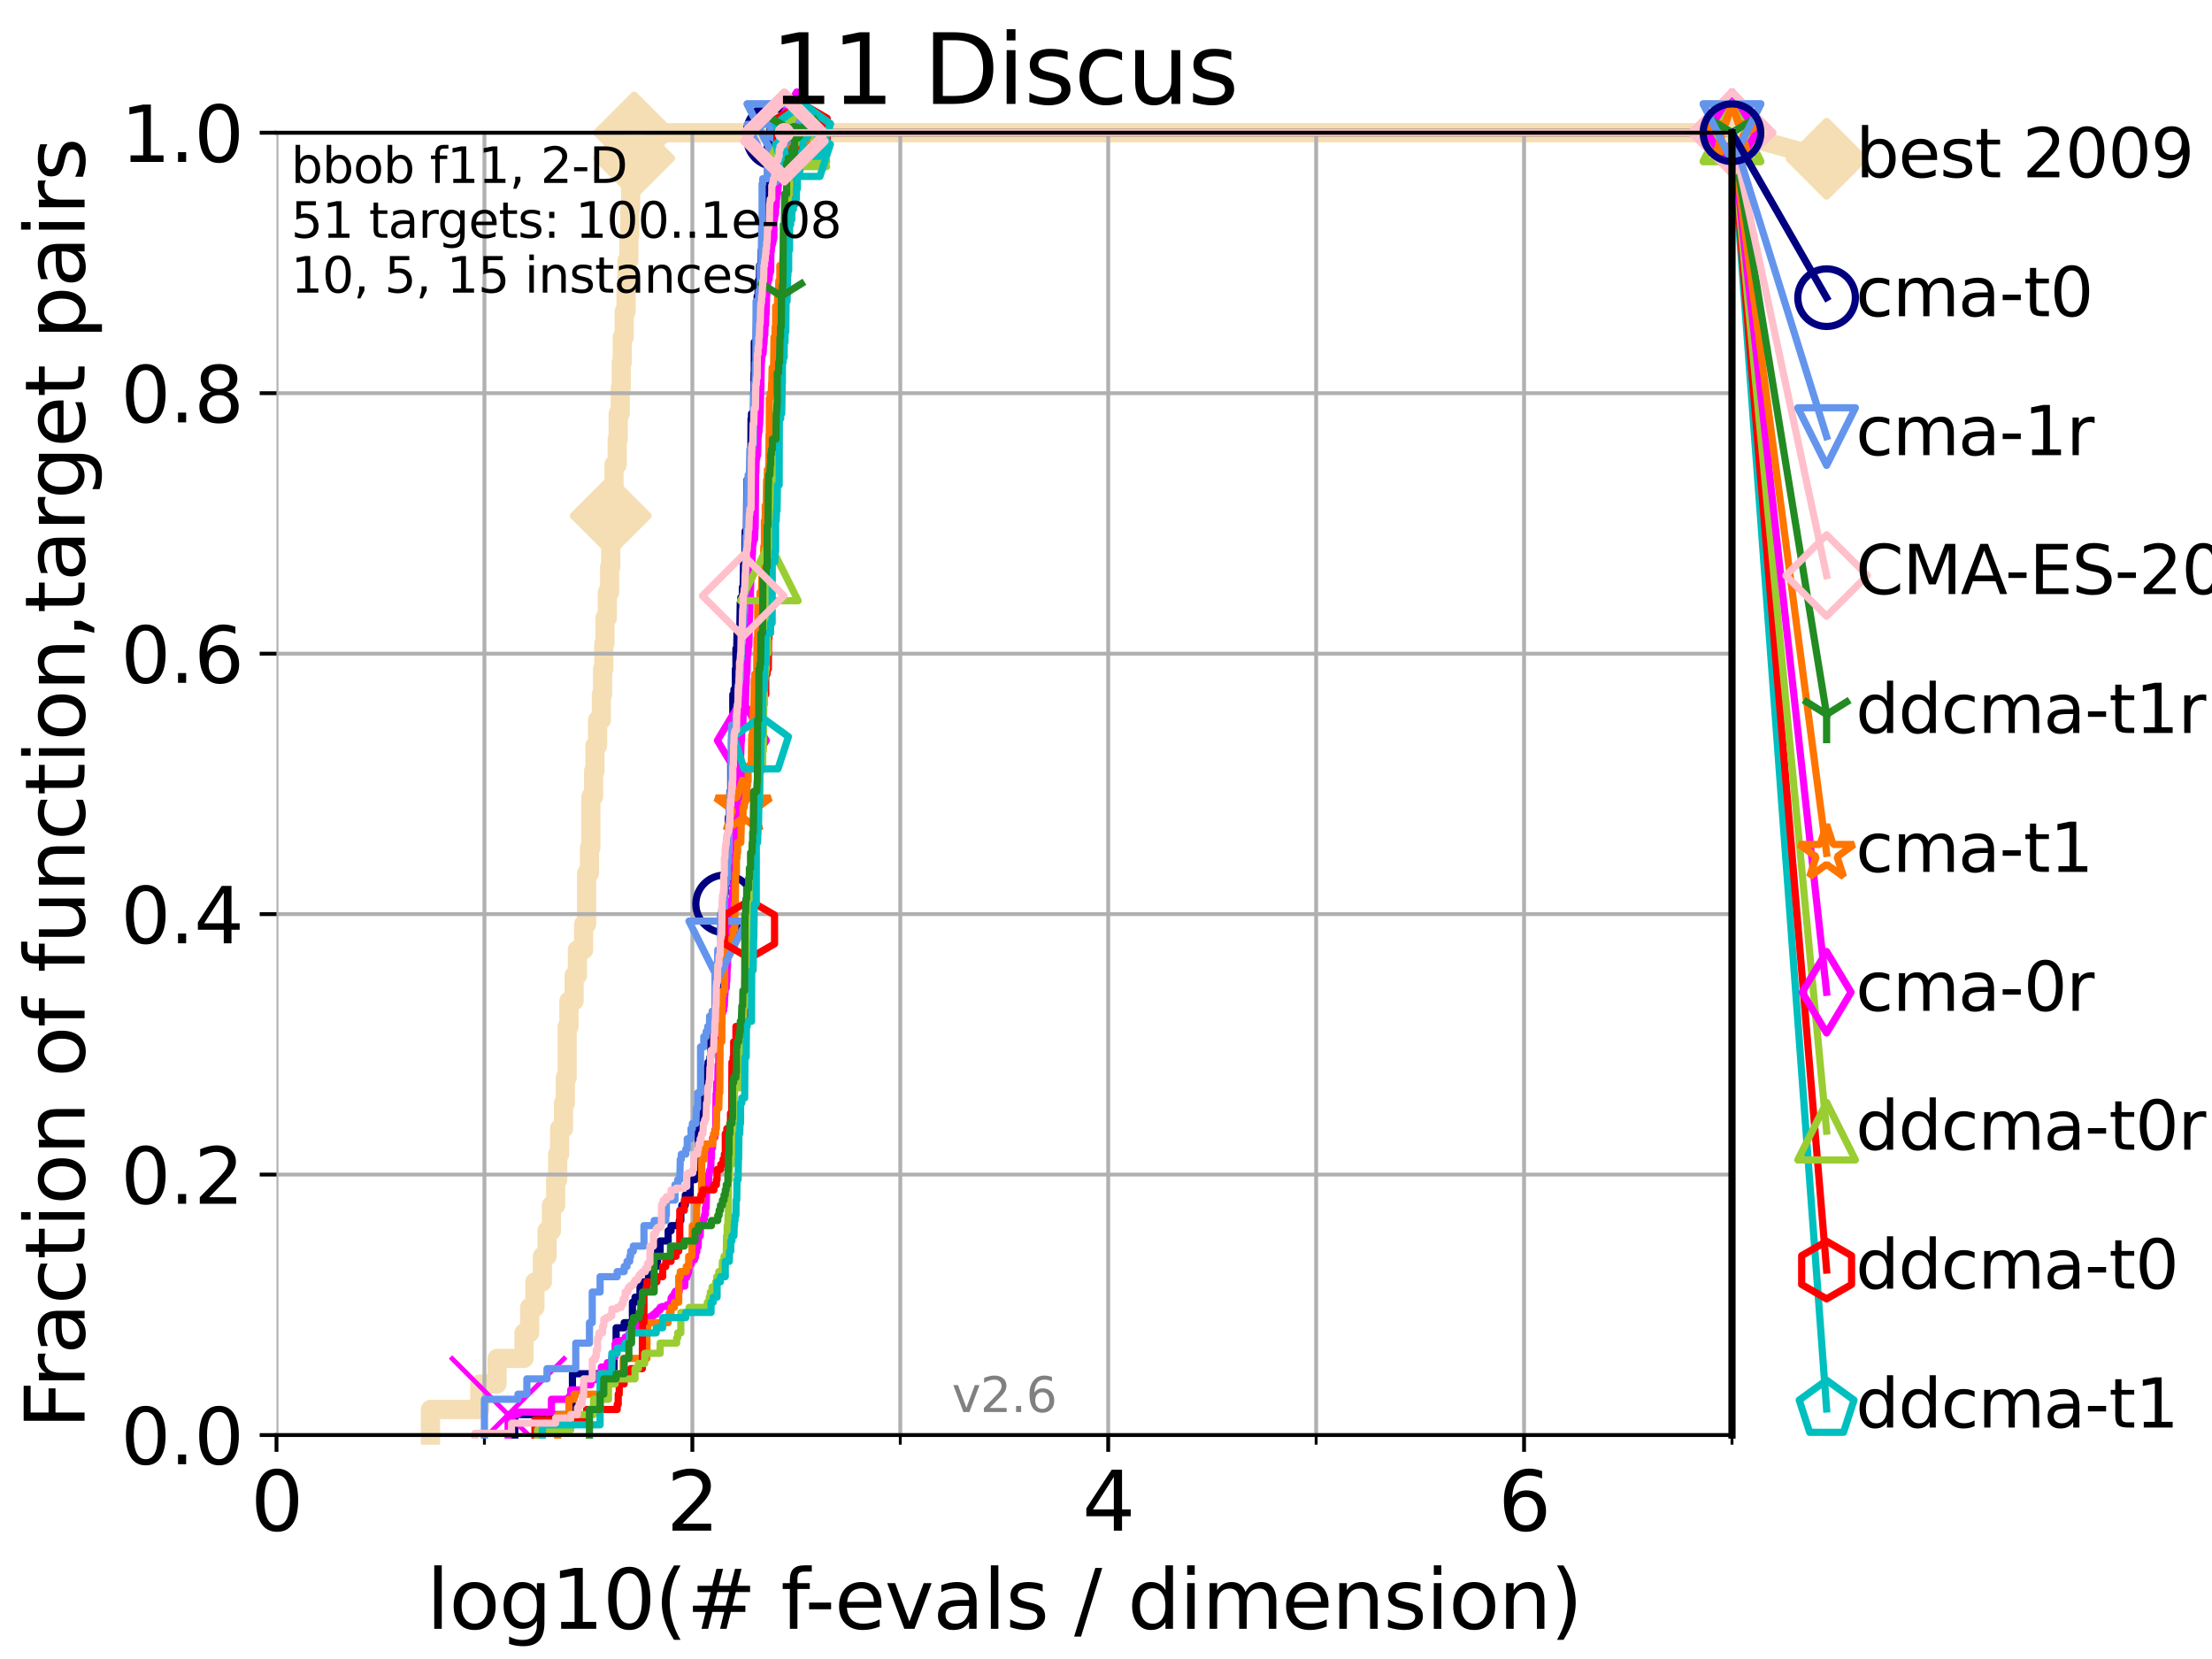 <?xml version="1.0" encoding="utf-8" standalone="no"?>
<!DOCTYPE svg PUBLIC "-//W3C//DTD SVG 1.1//EN"
  "http://www.w3.org/Graphics/SVG/1.1/DTD/svg11.dtd">
<svg xmlns:xlink="http://www.w3.org/1999/xlink" width="460.8pt" height="345.6pt" viewBox="0 0 460.8 345.6" xmlns="http://www.w3.org/2000/svg" version="1.1">
 <defs>
  <style type="text/css">*{stroke-linejoin: round; stroke-linecap: butt}</style>
 </defs>
 <g id="figure_1">
  <g id="patch_1">
   <path d="M 0 345.6 
L 460.8 345.6 
L 460.8 0 
L 0 0 
z
" style="fill: #ffffff"/>
  </g>
  <g id="axes_1">
   <g id="patch_2">
    <path d="M 57.6 298.944 
L 360.806 298.944 
L 360.806 27.648 
L 57.6 27.648 
z
" style="fill: #ffffff"/>
   </g>
   <g id="line2d_1">
    <path d="M 89.669 298.944 
L 89.669 293.624 
L 99.95 293.624 
L 99.95 288.305 
L 103.544 288.305 
L 103.544 282.985 
L 109.159 282.985 
L 109.159 277.666 
L 110.336 277.666 
L 110.336 272.346 
L 111.442 272.346 
L 111.442 267.027 
L 112.989 267.027 
L 112.989 261.707 
L 113.954 261.707 
L 113.954 256.388 
L 114.872 256.388 
L 114.872 251.068 
L 115.747 251.068 
L 115.747 245.749 
L 116.17 245.749 
L 116.17 240.429 
L 116.584 240.429 
L 116.584 235.11 
L 117.384 235.11 
L 117.384 229.79 
L 117.772 229.79 
L 117.772 224.471 
L 118.152 224.471 
L 118.152 213.832 
L 118.525 213.832 
L 118.525 208.512 
L 119.6 208.512 
L 119.6 203.192 
L 120.284 203.192 
L 120.284 197.873 
L 121.582 197.873 
L 121.582 192.553 
L 122.199 192.553 
L 122.199 181.914 
L 122.796 181.914 
L 122.796 176.595 
L 123.088 176.595 
L 123.088 165.956 
L 123.658 165.956 
L 123.658 160.636 
L 123.936 160.636 
L 123.936 155.317 
L 124.482 155.317 
L 124.482 149.997 
L 125.271 149.997 
L 125.271 144.678 
L 125.527 144.678 
L 125.527 139.358 
L 125.779 139.358 
L 125.779 134.039 
L 126.029 134.039 
L 126.029 128.719 
L 126.517 128.719 
L 126.517 123.4 
L 126.994 123.4 
L 126.994 118.08 
L 127.227 118.08 
L 127.227 107.441 
L 127.686 107.441 
L 127.686 102.121 
L 127.911 102.121 
L 127.911 96.802 
L 128.571 96.802 
L 128.571 91.482 
L 128.786 91.482 
L 128.786 86.163 
L 129.209 86.163 
L 129.209 80.843 
L 129.417 80.843 
L 129.417 75.524 
L 129.623 75.524 
L 129.623 70.204 
L 130.027 70.204 
L 130.027 64.885 
L 130.423 64.885 
L 130.423 59.565 
L 130.618 59.565 
L 130.618 54.246 
L 131.002 54.246 
L 131.002 48.926 
L 131.191 48.926 
L 131.191 43.607 
L 131.378 43.607 
L 131.378 38.287 
L 131.564 38.287 
L 131.564 32.968 
L 132.109 32.968 
L 132.109 27.648 
L 360.806 27.648 
" style="fill: none; stroke: #f5deb3; stroke-width: 4; stroke-linecap: square"/>
   </g>
   <g id="line2d_2">
    <defs>
     <path id="m5724f3d9cd" d="M -0 7.778 
L 7.778 0 
L 0 -7.778 
L -7.778 -0 
z
" style="stroke: #f5deb3; stroke-width: 1.5; stroke-linejoin: miter"/>
    </defs>
    <g>
     <use xlink:href="#m5724f3d9cd" x="127.227" y="107.441" style="fill: #f5deb3; stroke: #f5deb3; stroke-width: 1.5; stroke-linejoin: miter"/>
     <use xlink:href="#m5724f3d9cd" x="132.109" y="32.968" style="fill: #f5deb3; stroke: #f5deb3; stroke-width: 1.5; stroke-linejoin: miter"/>
     <use xlink:href="#m5724f3d9cd" x="132.109" y="27.648" style="fill: #f5deb3; stroke: #f5deb3; stroke-width: 1.5; stroke-linejoin: miter"/>
     <use xlink:href="#m5724f3d9cd" x="132.109" y="27.648" style="fill: #f5deb3; stroke: #f5deb3; stroke-width: 1.5; stroke-linejoin: miter"/>
     <use xlink:href="#m5724f3d9cd" x="360.806" y="27.648" style="fill: #f5deb3; stroke: #f5deb3; stroke-width: 1.5; stroke-linejoin: miter"/>
    </g>
   </g>
   <g id="line2d_3">
    <path style="fill: none; stroke: #f5deb3; stroke-width: 4; stroke-linecap: square"/>
    <g/>
   </g>
   <g id="line2d_4">
    <path d="M 360.806 27.648 
L 380.515 33.074 
" style="fill: none; stroke: #f5deb3; stroke-width: 4; stroke-linecap: square"/>
    <g>
     <use xlink:href="#m5724f3d9cd" x="360.806" y="27.648" style="fill: #f5deb3; stroke: #f5deb3; stroke-width: 1.5; stroke-linejoin: miter"/>
     <use xlink:href="#m5724f3d9cd" x="380.515" y="33.074" style="fill: #f5deb3; stroke: #f5deb3; stroke-width: 1.5; stroke-linejoin: miter"/>
    </g>
   </g>
   <g id="matplotlib.axis_1">
    <g id="xtick_1">
     <g id="line2d_5">
      <path d="M 57.6 298.944 
L 57.6 27.648 
" clip-path="url(#p46918b9368)" style="fill: none; stroke: #b0b0b0; stroke-width: 0.8; stroke-linecap: square"/>
     </g>
     <g id="line2d_6">
      <defs>
       <path id="m34bd981df4" d="M 0 0 
L 0 3.5 
" style="stroke: #000000; stroke-width: 0.8"/>
      </defs>
      <g>
       <use xlink:href="#m34bd981df4" x="57.6" y="298.944" style="stroke: #000000; stroke-width: 0.8"/>
      </g>
     </g>
     <g id="text_1">
      <!-- 0 -->
      <g transform="translate(52.192 318.861)scale(0.17 -0.17)">
       <defs>
        <path id="DejaVuSans-30" d="M 2034 4250 
Q 1547 4250 1301 3770 
Q 1056 3291 1056 2328 
Q 1056 1369 1301 889 
Q 1547 409 2034 409 
Q 2525 409 2770 889 
Q 3016 1369 3016 2328 
Q 3016 3291 2770 3770 
Q 2525 4250 2034 4250 
z
M 2034 4750 
Q 2819 4750 3233 4129 
Q 3647 3509 3647 2328 
Q 3647 1150 3233 529 
Q 2819 -91 2034 -91 
Q 1250 -91 836 529 
Q 422 1150 422 2328 
Q 422 3509 836 4129 
Q 1250 4750 2034 4750 
z
" transform="scale(0.016)"/>
       </defs>
       <use xlink:href="#DejaVuSans-30"/>
      </g>
     </g>
    </g>
    <g id="xtick_2">
     <g id="line2d_7">
      <path d="M 144.23 298.944 
L 144.23 27.648 
" clip-path="url(#p46918b9368)" style="fill: none; stroke: #b0b0b0; stroke-width: 0.8; stroke-linecap: square"/>
     </g>
     <g id="line2d_8">
      <g>
       <use xlink:href="#m34bd981df4" x="144.23" y="298.944" style="stroke: #000000; stroke-width: 0.8"/>
      </g>
     </g>
     <g id="text_2">
      <!-- 2 -->
      <g transform="translate(138.822 318.861)scale(0.17 -0.17)">
       <defs>
        <path id="DejaVuSans-32" d="M 1228 531 
L 3431 531 
L 3431 0 
L 469 0 
L 469 531 
Q 828 903 1448 1529 
Q 2069 2156 2228 2338 
Q 2531 2678 2651 2914 
Q 2772 3150 2772 3378 
Q 2772 3750 2511 3984 
Q 2250 4219 1831 4219 
Q 1534 4219 1204 4116 
Q 875 4013 500 3803 
L 500 4441 
Q 881 4594 1212 4672 
Q 1544 4750 1819 4750 
Q 2544 4750 2975 4387 
Q 3406 4025 3406 3419 
Q 3406 3131 3298 2873 
Q 3191 2616 2906 2266 
Q 2828 2175 2409 1742 
Q 1991 1309 1228 531 
z
" transform="scale(0.016)"/>
       </defs>
       <use xlink:href="#DejaVuSans-32"/>
      </g>
     </g>
    </g>
    <g id="xtick_3">
     <g id="line2d_9">
      <path d="M 230.861 298.944 
L 230.861 27.648 
" clip-path="url(#p46918b9368)" style="fill: none; stroke: #b0b0b0; stroke-width: 0.8; stroke-linecap: square"/>
     </g>
     <g id="line2d_10">
      <g>
       <use xlink:href="#m34bd981df4" x="230.861" y="298.944" style="stroke: #000000; stroke-width: 0.8"/>
      </g>
     </g>
     <g id="text_3">
      <!-- 4 -->
      <g transform="translate(225.453 318.861)scale(0.17 -0.17)">
       <defs>
        <path id="DejaVuSans-34" d="M 2419 4116 
L 825 1625 
L 2419 1625 
L 2419 4116 
z
M 2253 4666 
L 3047 4666 
L 3047 1625 
L 3713 1625 
L 3713 1100 
L 3047 1100 
L 3047 0 
L 2419 0 
L 2419 1100 
L 313 1100 
L 313 1709 
L 2253 4666 
z
" transform="scale(0.016)"/>
       </defs>
       <use xlink:href="#DejaVuSans-34"/>
      </g>
     </g>
    </g>
    <g id="xtick_4">
     <g id="line2d_11">
      <path d="M 317.491 298.944 
L 317.491 27.648 
" clip-path="url(#p46918b9368)" style="fill: none; stroke: #b0b0b0; stroke-width: 0.8; stroke-linecap: square"/>
     </g>
     <g id="line2d_12">
      <g>
       <use xlink:href="#m34bd981df4" x="317.491" y="298.944" style="stroke: #000000; stroke-width: 0.8"/>
      </g>
     </g>
     <g id="text_4">
      <!-- 6 -->
      <g transform="translate(312.083 318.861)scale(0.17 -0.17)">
       <defs>
        <path id="DejaVuSans-36" d="M 2113 2584 
Q 1688 2584 1439 2293 
Q 1191 2003 1191 1497 
Q 1191 994 1439 701 
Q 1688 409 2113 409 
Q 2538 409 2786 701 
Q 3034 994 3034 1497 
Q 3034 2003 2786 2293 
Q 2538 2584 2113 2584 
z
M 3366 4563 
L 3366 3988 
Q 3128 4100 2886 4159 
Q 2644 4219 2406 4219 
Q 1781 4219 1451 3797 
Q 1122 3375 1075 2522 
Q 1259 2794 1537 2939 
Q 1816 3084 2150 3084 
Q 2853 3084 3261 2657 
Q 3669 2231 3669 1497 
Q 3669 778 3244 343 
Q 2819 -91 2113 -91 
Q 1303 -91 875 529 
Q 447 1150 447 2328 
Q 447 3434 972 4092 
Q 1497 4750 2381 4750 
Q 2619 4750 2861 4703 
Q 3103 4656 3366 4563 
z
" transform="scale(0.016)"/>
       </defs>
       <use xlink:href="#DejaVuSans-36"/>
      </g>
     </g>
    </g>
    <g id="xtick_5">
     <g id="line2d_13">
      <path d="M 100.915 298.944 
L 100.915 27.648 
" clip-path="url(#p46918b9368)" style="fill: none; stroke: #b0b0b0; stroke-width: 0.8; stroke-linecap: square"/>
     </g>
     <g id="line2d_14">
      <defs>
       <path id="mc5f94edc4d" d="M 0 0 
L 0 2 
" style="stroke: #000000; stroke-width: 0.6"/>
      </defs>
      <g>
       <use xlink:href="#mc5f94edc4d" x="100.915" y="298.944" style="stroke: #000000; stroke-width: 0.6"/>
      </g>
     </g>
    </g>
    <g id="xtick_6">
     <g id="line2d_15">
      <path d="M 187.546 298.944 
L 187.546 27.648 
" clip-path="url(#p46918b9368)" style="fill: none; stroke: #b0b0b0; stroke-width: 0.8; stroke-linecap: square"/>
     </g>
     <g id="line2d_16">
      <g>
       <use xlink:href="#mc5f94edc4d" x="187.546" y="298.944" style="stroke: #000000; stroke-width: 0.6"/>
      </g>
     </g>
    </g>
    <g id="xtick_7">
     <g id="line2d_17">
      <path d="M 274.176 298.944 
L 274.176 27.648 
" clip-path="url(#p46918b9368)" style="fill: none; stroke: #b0b0b0; stroke-width: 0.8; stroke-linecap: square"/>
     </g>
     <g id="line2d_18">
      <g>
       <use xlink:href="#mc5f94edc4d" x="274.176" y="298.944" style="stroke: #000000; stroke-width: 0.6"/>
      </g>
     </g>
    </g>
    <g id="xtick_8">
     <g id="line2d_19">
      <path d="M 360.806 298.944 
L 360.806 27.648 
" clip-path="url(#p46918b9368)" style="fill: none; stroke: #b0b0b0; stroke-width: 0.8; stroke-linecap: square"/>
     </g>
     <g id="line2d_20">
      <g>
       <use xlink:href="#mc5f94edc4d" x="360.806" y="298.944" style="stroke: #000000; stroke-width: 0.6"/>
      </g>
     </g>
    </g>
    <g id="text_5">
     <!-- log10(# f-evals / dimension) -->
     <g transform="translate(88.823 339.314)scale(0.17 -0.17)">
      <defs>
       <path id="DejaVuSans-6c" d="M 603 4863 
L 1178 4863 
L 1178 0 
L 603 0 
L 603 4863 
z
" transform="scale(0.016)"/>
       <path id="DejaVuSans-6f" d="M 1959 3097 
Q 1497 3097 1228 2736 
Q 959 2375 959 1747 
Q 959 1119 1226 758 
Q 1494 397 1959 397 
Q 2419 397 2687 759 
Q 2956 1122 2956 1747 
Q 2956 2369 2687 2733 
Q 2419 3097 1959 3097 
z
M 1959 3584 
Q 2709 3584 3137 3096 
Q 3566 2609 3566 1747 
Q 3566 888 3137 398 
Q 2709 -91 1959 -91 
Q 1206 -91 779 398 
Q 353 888 353 1747 
Q 353 2609 779 3096 
Q 1206 3584 1959 3584 
z
" transform="scale(0.016)"/>
       <path id="DejaVuSans-67" d="M 2906 1791 
Q 2906 2416 2648 2759 
Q 2391 3103 1925 3103 
Q 1463 3103 1205 2759 
Q 947 2416 947 1791 
Q 947 1169 1205 825 
Q 1463 481 1925 481 
Q 2391 481 2648 825 
Q 2906 1169 2906 1791 
z
M 3481 434 
Q 3481 -459 3084 -895 
Q 2688 -1331 1869 -1331 
Q 1566 -1331 1297 -1286 
Q 1028 -1241 775 -1147 
L 775 -588 
Q 1028 -725 1275 -790 
Q 1522 -856 1778 -856 
Q 2344 -856 2625 -561 
Q 2906 -266 2906 331 
L 2906 616 
Q 2728 306 2450 153 
Q 2172 0 1784 0 
Q 1141 0 747 490 
Q 353 981 353 1791 
Q 353 2603 747 3093 
Q 1141 3584 1784 3584 
Q 2172 3584 2450 3431 
Q 2728 3278 2906 2969 
L 2906 3500 
L 3481 3500 
L 3481 434 
z
" transform="scale(0.016)"/>
       <path id="DejaVuSans-31" d="M 794 531 
L 1825 531 
L 1825 4091 
L 703 3866 
L 703 4441 
L 1819 4666 
L 2450 4666 
L 2450 531 
L 3481 531 
L 3481 0 
L 794 0 
L 794 531 
z
" transform="scale(0.016)"/>
       <path id="DejaVuSans-28" d="M 1984 4856 
Q 1566 4138 1362 3434 
Q 1159 2731 1159 2009 
Q 1159 1288 1364 580 
Q 1569 -128 1984 -844 
L 1484 -844 
Q 1016 -109 783 600 
Q 550 1309 550 2009 
Q 550 2706 781 3412 
Q 1013 4119 1484 4856 
L 1984 4856 
z
" transform="scale(0.016)"/>
       <path id="DejaVuSans-23" d="M 3272 2816 
L 2363 2816 
L 2100 1772 
L 3016 1772 
L 3272 2816 
z
M 2803 4594 
L 2478 3297 
L 3391 3297 
L 3719 4594 
L 4219 4594 
L 3897 3297 
L 4872 3297 
L 4872 2816 
L 3775 2816 
L 3519 1772 
L 4513 1772 
L 4513 1294 
L 3397 1294 
L 3072 0 
L 2572 0 
L 2894 1294 
L 1978 1294 
L 1656 0 
L 1153 0 
L 1478 1294 
L 494 1294 
L 494 1772 
L 1594 1772 
L 1856 2816 
L 850 2816 
L 850 3297 
L 1978 3297 
L 2297 4594 
L 2803 4594 
z
" transform="scale(0.016)"/>
       <path id="DejaVuSans-20" transform="scale(0.016)"/>
       <path id="DejaVuSans-66" d="M 2375 4863 
L 2375 4384 
L 1825 4384 
Q 1516 4384 1395 4259 
Q 1275 4134 1275 3809 
L 1275 3500 
L 2222 3500 
L 2222 3053 
L 1275 3053 
L 1275 0 
L 697 0 
L 697 3053 
L 147 3053 
L 147 3500 
L 697 3500 
L 697 3744 
Q 697 4328 969 4595 
Q 1241 4863 1831 4863 
L 2375 4863 
z
" transform="scale(0.016)"/>
       <path id="DejaVuSans-2d" d="M 313 2009 
L 1997 2009 
L 1997 1497 
L 313 1497 
L 313 2009 
z
" transform="scale(0.016)"/>
       <path id="DejaVuSans-65" d="M 3597 1894 
L 3597 1613 
L 953 1613 
Q 991 1019 1311 708 
Q 1631 397 2203 397 
Q 2534 397 2845 478 
Q 3156 559 3463 722 
L 3463 178 
Q 3153 47 2828 -22 
Q 2503 -91 2169 -91 
Q 1331 -91 842 396 
Q 353 884 353 1716 
Q 353 2575 817 3079 
Q 1281 3584 2069 3584 
Q 2775 3584 3186 3129 
Q 3597 2675 3597 1894 
z
M 3022 2063 
Q 3016 2534 2758 2815 
Q 2500 3097 2075 3097 
Q 1594 3097 1305 2825 
Q 1016 2553 972 2059 
L 3022 2063 
z
" transform="scale(0.016)"/>
       <path id="DejaVuSans-76" d="M 191 3500 
L 800 3500 
L 1894 563 
L 2988 3500 
L 3597 3500 
L 2284 0 
L 1503 0 
L 191 3500 
z
" transform="scale(0.016)"/>
       <path id="DejaVuSans-61" d="M 2194 1759 
Q 1497 1759 1228 1600 
Q 959 1441 959 1056 
Q 959 750 1161 570 
Q 1363 391 1709 391 
Q 2188 391 2477 730 
Q 2766 1069 2766 1631 
L 2766 1759 
L 2194 1759 
z
M 3341 1997 
L 3341 0 
L 2766 0 
L 2766 531 
Q 2569 213 2275 61 
Q 1981 -91 1556 -91 
Q 1019 -91 701 211 
Q 384 513 384 1019 
Q 384 1609 779 1909 
Q 1175 2209 1959 2209 
L 2766 2209 
L 2766 2266 
Q 2766 2663 2505 2880 
Q 2244 3097 1772 3097 
Q 1472 3097 1187 3025 
Q 903 2953 641 2809 
L 641 3341 
Q 956 3463 1253 3523 
Q 1550 3584 1831 3584 
Q 2591 3584 2966 3190 
Q 3341 2797 3341 1997 
z
" transform="scale(0.016)"/>
       <path id="DejaVuSans-73" d="M 2834 3397 
L 2834 2853 
Q 2591 2978 2328 3040 
Q 2066 3103 1784 3103 
Q 1356 3103 1142 2972 
Q 928 2841 928 2578 
Q 928 2378 1081 2264 
Q 1234 2150 1697 2047 
L 1894 2003 
Q 2506 1872 2764 1633 
Q 3022 1394 3022 966 
Q 3022 478 2636 193 
Q 2250 -91 1575 -91 
Q 1294 -91 989 -36 
Q 684 19 347 128 
L 347 722 
Q 666 556 975 473 
Q 1284 391 1588 391 
Q 1994 391 2212 530 
Q 2431 669 2431 922 
Q 2431 1156 2273 1281 
Q 2116 1406 1581 1522 
L 1381 1569 
Q 847 1681 609 1914 
Q 372 2147 372 2553 
Q 372 3047 722 3315 
Q 1072 3584 1716 3584 
Q 2034 3584 2315 3537 
Q 2597 3491 2834 3397 
z
" transform="scale(0.016)"/>
       <path id="DejaVuSans-2f" d="M 1625 4666 
L 2156 4666 
L 531 -594 
L 0 -594 
L 1625 4666 
z
" transform="scale(0.016)"/>
       <path id="DejaVuSans-64" d="M 2906 2969 
L 2906 4863 
L 3481 4863 
L 3481 0 
L 2906 0 
L 2906 525 
Q 2725 213 2448 61 
Q 2172 -91 1784 -91 
Q 1150 -91 751 415 
Q 353 922 353 1747 
Q 353 2572 751 3078 
Q 1150 3584 1784 3584 
Q 2172 3584 2448 3432 
Q 2725 3281 2906 2969 
z
M 947 1747 
Q 947 1113 1208 752 
Q 1469 391 1925 391 
Q 2381 391 2643 752 
Q 2906 1113 2906 1747 
Q 2906 2381 2643 2742 
Q 2381 3103 1925 3103 
Q 1469 3103 1208 2742 
Q 947 2381 947 1747 
z
" transform="scale(0.016)"/>
       <path id="DejaVuSans-69" d="M 603 3500 
L 1178 3500 
L 1178 0 
L 603 0 
L 603 3500 
z
M 603 4863 
L 1178 4863 
L 1178 4134 
L 603 4134 
L 603 4863 
z
" transform="scale(0.016)"/>
       <path id="DejaVuSans-6d" d="M 3328 2828 
Q 3544 3216 3844 3400 
Q 4144 3584 4550 3584 
Q 5097 3584 5394 3201 
Q 5691 2819 5691 2113 
L 5691 0 
L 5113 0 
L 5113 2094 
Q 5113 2597 4934 2840 
Q 4756 3084 4391 3084 
Q 3944 3084 3684 2787 
Q 3425 2491 3425 1978 
L 3425 0 
L 2847 0 
L 2847 2094 
Q 2847 2600 2669 2842 
Q 2491 3084 2119 3084 
Q 1678 3084 1418 2786 
Q 1159 2488 1159 1978 
L 1159 0 
L 581 0 
L 581 3500 
L 1159 3500 
L 1159 2956 
Q 1356 3278 1631 3431 
Q 1906 3584 2284 3584 
Q 2666 3584 2933 3390 
Q 3200 3197 3328 2828 
z
" transform="scale(0.016)"/>
       <path id="DejaVuSans-6e" d="M 3513 2113 
L 3513 0 
L 2938 0 
L 2938 2094 
Q 2938 2591 2744 2837 
Q 2550 3084 2163 3084 
Q 1697 3084 1428 2787 
Q 1159 2491 1159 1978 
L 1159 0 
L 581 0 
L 581 3500 
L 1159 3500 
L 1159 2956 
Q 1366 3272 1645 3428 
Q 1925 3584 2291 3584 
Q 2894 3584 3203 3211 
Q 3513 2838 3513 2113 
z
" transform="scale(0.016)"/>
       <path id="DejaVuSans-29" d="M 513 4856 
L 1013 4856 
Q 1481 4119 1714 3412 
Q 1947 2706 1947 2009 
Q 1947 1309 1714 600 
Q 1481 -109 1013 -844 
L 513 -844 
Q 928 -128 1133 580 
Q 1338 1288 1338 2009 
Q 1338 2731 1133 3434 
Q 928 4138 513 4856 
z
" transform="scale(0.016)"/>
      </defs>
      <use xlink:href="#DejaVuSans-6c"/>
      <use xlink:href="#DejaVuSans-6f" x="27.783"/>
      <use xlink:href="#DejaVuSans-67" x="88.965"/>
      <use xlink:href="#DejaVuSans-31" x="152.441"/>
      <use xlink:href="#DejaVuSans-30" x="216.064"/>
      <use xlink:href="#DejaVuSans-28" x="279.688"/>
      <use xlink:href="#DejaVuSans-23" x="318.701"/>
      <use xlink:href="#DejaVuSans-20" x="402.49"/>
      <use xlink:href="#DejaVuSans-66" x="434.277"/>
      <use xlink:href="#DejaVuSans-2d" x="463.982"/>
      <use xlink:href="#DejaVuSans-65" x="500.066"/>
      <use xlink:href="#DejaVuSans-76" x="561.59"/>
      <use xlink:href="#DejaVuSans-61" x="620.77"/>
      <use xlink:href="#DejaVuSans-6c" x="682.049"/>
      <use xlink:href="#DejaVuSans-73" x="709.832"/>
      <use xlink:href="#DejaVuSans-20" x="761.932"/>
      <use xlink:href="#DejaVuSans-2f" x="793.719"/>
      <use xlink:href="#DejaVuSans-20" x="827.41"/>
      <use xlink:href="#DejaVuSans-64" x="859.197"/>
      <use xlink:href="#DejaVuSans-69" x="922.674"/>
      <use xlink:href="#DejaVuSans-6d" x="950.457"/>
      <use xlink:href="#DejaVuSans-65" x="1047.869"/>
      <use xlink:href="#DejaVuSans-6e" x="1109.393"/>
      <use xlink:href="#DejaVuSans-73" x="1172.771"/>
      <use xlink:href="#DejaVuSans-69" x="1224.871"/>
      <use xlink:href="#DejaVuSans-6f" x="1252.654"/>
      <use xlink:href="#DejaVuSans-6e" x="1313.836"/>
      <use xlink:href="#DejaVuSans-29" x="1377.215"/>
     </g>
    </g>
   </g>
   <g id="matplotlib.axis_2">
    <g id="ytick_1">
     <g id="line2d_21">
      <path d="M 57.6 298.944 
L 360.806 298.944 
" clip-path="url(#p46918b9368)" style="fill: none; stroke: #b0b0b0; stroke-width: 0.8; stroke-linecap: square"/>
     </g>
     <g id="line2d_22">
      <defs>
       <path id="mf440522ffb" d="M 0 0 
L -3.5 0 
" style="stroke: #000000; stroke-width: 0.8"/>
      </defs>
      <g>
       <use xlink:href="#mf440522ffb" x="57.6" y="298.944" style="stroke: #000000; stroke-width: 0.8"/>
      </g>
     </g>
     <g id="text_6">
      <!-- 0.0 -->
      <g transform="translate(25.155 305.023)scale(0.16 -0.16)">
       <defs>
        <path id="DejaVuSans-2e" d="M 684 794 
L 1344 794 
L 1344 0 
L 684 0 
L 684 794 
z
" transform="scale(0.016)"/>
       </defs>
       <use xlink:href="#DejaVuSans-30"/>
       <use xlink:href="#DejaVuSans-2e" x="63.623"/>
       <use xlink:href="#DejaVuSans-30" x="95.41"/>
      </g>
     </g>
    </g>
    <g id="ytick_2">
     <g id="line2d_23">
      <path d="M 57.6 244.685 
L 360.806 244.685 
" clip-path="url(#p46918b9368)" style="fill: none; stroke: #b0b0b0; stroke-width: 0.8; stroke-linecap: square"/>
     </g>
     <g id="line2d_24">
      <g>
       <use xlink:href="#mf440522ffb" x="57.6" y="244.685" style="stroke: #000000; stroke-width: 0.8"/>
      </g>
     </g>
     <g id="text_7">
      <!-- 0.2 -->
      <g transform="translate(25.155 250.764)scale(0.16 -0.16)">
       <use xlink:href="#DejaVuSans-30"/>
       <use xlink:href="#DejaVuSans-2e" x="63.623"/>
       <use xlink:href="#DejaVuSans-32" x="95.41"/>
      </g>
     </g>
    </g>
    <g id="ytick_3">
     <g id="line2d_25">
      <path d="M 57.6 190.426 
L 360.806 190.426 
" clip-path="url(#p46918b9368)" style="fill: none; stroke: #b0b0b0; stroke-width: 0.8; stroke-linecap: square"/>
     </g>
     <g id="line2d_26">
      <g>
       <use xlink:href="#mf440522ffb" x="57.6" y="190.426" style="stroke: #000000; stroke-width: 0.8"/>
      </g>
     </g>
     <g id="text_8">
      <!-- 0.4 -->
      <g transform="translate(25.155 196.504)scale(0.16 -0.16)">
       <use xlink:href="#DejaVuSans-30"/>
       <use xlink:href="#DejaVuSans-2e" x="63.623"/>
       <use xlink:href="#DejaVuSans-34" x="95.41"/>
      </g>
     </g>
    </g>
    <g id="ytick_4">
     <g id="line2d_27">
      <path d="M 57.6 136.166 
L 360.806 136.166 
" clip-path="url(#p46918b9368)" style="fill: none; stroke: #b0b0b0; stroke-width: 0.8; stroke-linecap: square"/>
     </g>
     <g id="line2d_28">
      <g>
       <use xlink:href="#mf440522ffb" x="57.6" y="136.166" style="stroke: #000000; stroke-width: 0.8"/>
      </g>
     </g>
     <g id="text_9">
      <!-- 0.6 -->
      <g transform="translate(25.155 142.245)scale(0.16 -0.16)">
       <use xlink:href="#DejaVuSans-30"/>
       <use xlink:href="#DejaVuSans-2e" x="63.623"/>
       <use xlink:href="#DejaVuSans-36" x="95.41"/>
      </g>
     </g>
    </g>
    <g id="ytick_5">
     <g id="line2d_29">
      <path d="M 57.6 81.907 
L 360.806 81.907 
" clip-path="url(#p46918b9368)" style="fill: none; stroke: #b0b0b0; stroke-width: 0.8; stroke-linecap: square"/>
     </g>
     <g id="line2d_30">
      <g>
       <use xlink:href="#mf440522ffb" x="57.6" y="81.907" style="stroke: #000000; stroke-width: 0.8"/>
      </g>
     </g>
     <g id="text_10">
      <!-- 0.8 -->
      <g transform="translate(25.155 87.986)scale(0.16 -0.16)">
       <defs>
        <path id="DejaVuSans-38" d="M 2034 2216 
Q 1584 2216 1326 1975 
Q 1069 1734 1069 1313 
Q 1069 891 1326 650 
Q 1584 409 2034 409 
Q 2484 409 2743 651 
Q 3003 894 3003 1313 
Q 3003 1734 2745 1975 
Q 2488 2216 2034 2216 
z
M 1403 2484 
Q 997 2584 770 2862 
Q 544 3141 544 3541 
Q 544 4100 942 4425 
Q 1341 4750 2034 4750 
Q 2731 4750 3128 4425 
Q 3525 4100 3525 3541 
Q 3525 3141 3298 2862 
Q 3072 2584 2669 2484 
Q 3125 2378 3379 2068 
Q 3634 1759 3634 1313 
Q 3634 634 3220 271 
Q 2806 -91 2034 -91 
Q 1263 -91 848 271 
Q 434 634 434 1313 
Q 434 1759 690 2068 
Q 947 2378 1403 2484 
z
M 1172 3481 
Q 1172 3119 1398 2916 
Q 1625 2713 2034 2713 
Q 2441 2713 2670 2916 
Q 2900 3119 2900 3481 
Q 2900 3844 2670 4047 
Q 2441 4250 2034 4250 
Q 1625 4250 1398 4047 
Q 1172 3844 1172 3481 
z
" transform="scale(0.016)"/>
       </defs>
       <use xlink:href="#DejaVuSans-30"/>
       <use xlink:href="#DejaVuSans-2e" x="63.623"/>
       <use xlink:href="#DejaVuSans-38" x="95.41"/>
      </g>
     </g>
    </g>
    <g id="ytick_6">
     <g id="line2d_31">
      <path d="M 57.6 27.648 
L 360.806 27.648 
" clip-path="url(#p46918b9368)" style="fill: none; stroke: #b0b0b0; stroke-width: 0.8; stroke-linecap: square"/>
     </g>
     <g id="line2d_32">
      <g>
       <use xlink:href="#mf440522ffb" x="57.6" y="27.648" style="stroke: #000000; stroke-width: 0.8"/>
      </g>
     </g>
     <g id="text_11">
      <!-- 1.0 -->
      <g transform="translate(25.155 33.727)scale(0.16 -0.16)">
       <use xlink:href="#DejaVuSans-31"/>
       <use xlink:href="#DejaVuSans-2e" x="63.623"/>
       <use xlink:href="#DejaVuSans-30" x="95.41"/>
      </g>
     </g>
    </g>
    <g id="text_12">
     <!-- Fraction of function,target pairs -->
     <g transform="translate(17.62 297.681)rotate(-90)scale(0.17 -0.17)">
      <defs>
       <path id="DejaVuSans-46" d="M 628 4666 
L 3309 4666 
L 3309 4134 
L 1259 4134 
L 1259 2759 
L 3109 2759 
L 3109 2228 
L 1259 2228 
L 1259 0 
L 628 0 
L 628 4666 
z
" transform="scale(0.016)"/>
       <path id="DejaVuSans-72" d="M 2631 2963 
Q 2534 3019 2420 3045 
Q 2306 3072 2169 3072 
Q 1681 3072 1420 2755 
Q 1159 2438 1159 1844 
L 1159 0 
L 581 0 
L 581 3500 
L 1159 3500 
L 1159 2956 
Q 1341 3275 1631 3429 
Q 1922 3584 2338 3584 
Q 2397 3584 2469 3576 
Q 2541 3569 2628 3553 
L 2631 2963 
z
" transform="scale(0.016)"/>
       <path id="DejaVuSans-63" d="M 3122 3366 
L 3122 2828 
Q 2878 2963 2633 3030 
Q 2388 3097 2138 3097 
Q 1578 3097 1268 2742 
Q 959 2388 959 1747 
Q 959 1106 1268 751 
Q 1578 397 2138 397 
Q 2388 397 2633 464 
Q 2878 531 3122 666 
L 3122 134 
Q 2881 22 2623 -34 
Q 2366 -91 2075 -91 
Q 1284 -91 818 406 
Q 353 903 353 1747 
Q 353 2603 823 3093 
Q 1294 3584 2113 3584 
Q 2378 3584 2631 3529 
Q 2884 3475 3122 3366 
z
" transform="scale(0.016)"/>
       <path id="DejaVuSans-74" d="M 1172 4494 
L 1172 3500 
L 2356 3500 
L 2356 3053 
L 1172 3053 
L 1172 1153 
Q 1172 725 1289 603 
Q 1406 481 1766 481 
L 2356 481 
L 2356 0 
L 1766 0 
Q 1100 0 847 248 
Q 594 497 594 1153 
L 594 3053 
L 172 3053 
L 172 3500 
L 594 3500 
L 594 4494 
L 1172 4494 
z
" transform="scale(0.016)"/>
       <path id="DejaVuSans-75" d="M 544 1381 
L 544 3500 
L 1119 3500 
L 1119 1403 
Q 1119 906 1312 657 
Q 1506 409 1894 409 
Q 2359 409 2629 706 
Q 2900 1003 2900 1516 
L 2900 3500 
L 3475 3500 
L 3475 0 
L 2900 0 
L 2900 538 
Q 2691 219 2414 64 
Q 2138 -91 1772 -91 
Q 1169 -91 856 284 
Q 544 659 544 1381 
z
M 1991 3584 
L 1991 3584 
z
" transform="scale(0.016)"/>
       <path id="DejaVuSans-2c" d="M 750 794 
L 1409 794 
L 1409 256 
L 897 -744 
L 494 -744 
L 750 256 
L 750 794 
z
" transform="scale(0.016)"/>
       <path id="DejaVuSans-70" d="M 1159 525 
L 1159 -1331 
L 581 -1331 
L 581 3500 
L 1159 3500 
L 1159 2969 
Q 1341 3281 1617 3432 
Q 1894 3584 2278 3584 
Q 2916 3584 3314 3078 
Q 3713 2572 3713 1747 
Q 3713 922 3314 415 
Q 2916 -91 2278 -91 
Q 1894 -91 1617 61 
Q 1341 213 1159 525 
z
M 3116 1747 
Q 3116 2381 2855 2742 
Q 2594 3103 2138 3103 
Q 1681 3103 1420 2742 
Q 1159 2381 1159 1747 
Q 1159 1113 1420 752 
Q 1681 391 2138 391 
Q 2594 391 2855 752 
Q 3116 1113 3116 1747 
z
" transform="scale(0.016)"/>
      </defs>
      <use xlink:href="#DejaVuSans-46"/>
      <use xlink:href="#DejaVuSans-72" x="50.27"/>
      <use xlink:href="#DejaVuSans-61" x="91.383"/>
      <use xlink:href="#DejaVuSans-63" x="152.662"/>
      <use xlink:href="#DejaVuSans-74" x="207.643"/>
      <use xlink:href="#DejaVuSans-69" x="246.852"/>
      <use xlink:href="#DejaVuSans-6f" x="274.635"/>
      <use xlink:href="#DejaVuSans-6e" x="335.816"/>
      <use xlink:href="#DejaVuSans-20" x="399.195"/>
      <use xlink:href="#DejaVuSans-6f" x="430.982"/>
      <use xlink:href="#DejaVuSans-66" x="492.164"/>
      <use xlink:href="#DejaVuSans-20" x="527.369"/>
      <use xlink:href="#DejaVuSans-66" x="559.156"/>
      <use xlink:href="#DejaVuSans-75" x="594.361"/>
      <use xlink:href="#DejaVuSans-6e" x="657.74"/>
      <use xlink:href="#DejaVuSans-63" x="721.119"/>
      <use xlink:href="#DejaVuSans-74" x="776.1"/>
      <use xlink:href="#DejaVuSans-69" x="815.309"/>
      <use xlink:href="#DejaVuSans-6f" x="843.092"/>
      <use xlink:href="#DejaVuSans-6e" x="904.273"/>
      <use xlink:href="#DejaVuSans-2c" x="967.652"/>
      <use xlink:href="#DejaVuSans-74" x="999.439"/>
      <use xlink:href="#DejaVuSans-61" x="1038.648"/>
      <use xlink:href="#DejaVuSans-72" x="1099.928"/>
      <use xlink:href="#DejaVuSans-67" x="1139.291"/>
      <use xlink:href="#DejaVuSans-65" x="1202.768"/>
      <use xlink:href="#DejaVuSans-74" x="1264.291"/>
      <use xlink:href="#DejaVuSans-20" x="1303.5"/>
      <use xlink:href="#DejaVuSans-70" x="1335.287"/>
      <use xlink:href="#DejaVuSans-61" x="1398.764"/>
      <use xlink:href="#DejaVuSans-69" x="1460.043"/>
      <use xlink:href="#DejaVuSans-72" x="1487.826"/>
      <use xlink:href="#DejaVuSans-73" x="1528.939"/>
     </g>
    </g>
   </g>
   <g id="line2d_33">
    <defs>
     <path id="m5fa555f439" d="M 0 1.5 
C 0.398 1.5 0.779 1.342 1.061 1.061 
C 1.342 0.779 1.5 0.398 1.5 0 
C 1.5 -0.398 1.342 -0.779 1.061 -1.061 
C 0.779 -1.342 0.398 -1.5 0 -1.5 
C -0.398 -1.5 -0.779 -1.342 -1.061 -1.061 
C -1.342 -0.779 -1.5 -0.398 -1.5 0 
C -1.5 0.398 -1.342 0.779 -1.061 1.061 
C -0.779 1.342 -0.398 1.5 0 1.5 
z
" style="stroke: #f5deb3"/>
    </defs>
    <g>
     <use xlink:href="#m5fa555f439" x="132.109" y="27.648" style="fill: #f5deb3; stroke: #f5deb3"/>
     <use xlink:href="#m5fa555f439" x="132.109" y="27.648" style="fill: #f5deb3; stroke: #f5deb3"/>
    </g>
   </g>
   <g id="line2d_34">
    <defs>
     <path id="m920ee851f9" d="M 0 1.5 
C 0.398 1.5 0.779 1.342 1.061 1.061 
C 1.342 0.779 1.5 0.398 1.5 0 
C 1.5 -0.398 1.342 -0.779 1.061 -1.061 
C 0.779 -1.342 0.398 -1.5 0 -1.5 
C -0.398 -1.5 -0.779 -1.342 -1.061 -1.061 
C -1.342 -0.779 -1.5 -0.398 -1.5 0 
C -1.5 0.398 -1.342 0.779 -1.061 1.061 
C -0.779 1.342 -0.398 1.5 0 1.5 
z
" style="stroke: #000080"/>
    </defs>
    <g>
     <use xlink:href="#m920ee851f9" x="161.542" y="27.648" style="fill: #000080; stroke: #000080"/>
     <use xlink:href="#m920ee851f9" x="161.542" y="27.648" style="fill: #000080; stroke: #000080"/>
    </g>
   </g>
   <g id="line2d_35">
    <path d="M 107.245 298.944 
L 107.245 294.688 
L 119.248 294.688 
L 119.248 286.177 
L 125.527 286.177 
L 125.527 285.113 
L 127.911 285.113 
L 127.911 281.922 
L 128.354 281.922 
L 128.354 276.602 
L 130.027 276.602 
L 130.027 275.538 
L 131.747 275.538 
L 131.747 271.282 
L 132.287 271.282 
L 132.287 270.219 
L 133.323 270.219 
L 133.323 267.027 
L 135.085 267.027 
L 135.085 263.835 
L 136.837 263.835 
L 136.837 262.771 
L 136.975 262.771 
L 136.975 260.643 
L 137.521 260.643 
L 137.521 258.516 
L 139.191 258.516 
L 139.191 256.388 
L 139.796 256.388 
L 139.796 255.324 
L 141.502 255.324 
L 141.502 254.26 
L 141.826 254.26 
L 141.826 252.132 
L 142.038 252.132 
L 142.038 251.068 
L 142.764 251.068 
L 142.764 248.94 
L 143.754 248.94 
L 143.754 245.749 
L 144.786 245.749 
L 144.786 244.685 
L 145.058 244.685 
L 145.058 242.557 
L 145.238 242.557 
L 145.327 240.429 
L 145.415 240.429 
L 145.503 234.046 
L 146.023 234.046 
L 146.023 232.982 
L 146.194 232.982 
L 146.194 230.854 
L 146.613 230.854 
L 146.695 227.662 
L 147.103 227.662 
L 147.184 222.343 
L 147.503 222.343 
L 147.503 221.279 
L 147.894 221.279 
L 147.894 220.215 
L 148.048 220.215 
L 148.048 215.959 
L 148.277 215.959 
L 148.277 214.895 
L 148.428 214.895 
L 148.428 213.832 
L 148.727 213.832 
L 148.727 210.64 
L 148.948 210.64 
L 148.948 208.512 
L 149.238 208.512 
L 149.238 207.448 
L 149.524 207.448 
L 149.595 202.129 
L 150.015 202.129 
L 150.084 197.873 
L 150.152 197.873 
L 150.152 196.809 
L 150.289 196.809 
L 150.357 193.617 
L 150.493 193.617 
L 150.56 190.426 
L 150.76 190.426 
L 150.76 188.298 
L 150.959 188.298 
L 150.959 186.17 
L 151.09 186.17 
L 151.09 184.042 
L 151.669 184.042 
L 151.732 170.211 
L 151.92 170.211 
L 151.983 167.02 
L 152.045 167.02 
L 152.045 164.892 
L 152.23 164.892 
L 152.23 158.508 
L 152.414 158.508 
L 152.414 153.189 
L 152.656 153.189 
L 152.656 144.678 
L 152.895 144.678 
L 152.895 143.614 
L 153.189 143.614 
L 153.189 139.358 
L 153.306 139.358 
L 153.306 135.102 
L 153.479 135.102 
L 153.536 131.911 
L 154.101 131.911 
L 154.212 125.527 
L 154.323 125.527 
L 154.323 124.463 
L 154.65 124.463 
L 154.65 122.336 
L 154.811 122.336 
L 154.918 115.952 
L 155.183 115.952 
L 155.235 110.633 
L 155.495 110.633 
L 155.599 99.994 
L 156.205 99.994 
L 156.205 97.866 
L 156.403 97.866 
L 156.453 87.227 
L 156.551 87.227 
L 156.551 86.163 
L 156.985 86.163 
L 157.081 77.652 
L 157.128 77.652 
L 157.128 71.268 
L 157.503 71.268 
L 157.596 67.013 
L 157.642 67.013 
L 157.734 61.693 
L 157.917 61.693 
L 157.917 58.501 
L 158.187 58.501 
L 158.232 55.31 
L 158.498 55.31 
L 158.586 52.118 
L 158.934 52.118 
L 159.02 48.926 
L 159.275 48.926 
L 159.359 39.351 
L 159.569 39.351 
L 159.569 37.223 
L 159.817 37.223 
L 159.817 29.776 
L 161.278 29.776 
L 161.278 28.712 
L 161.542 28.712 
L 161.542 27.648 
L 360.806 27.648 
L 360.806 27.648 
" style="fill: none; stroke: #000080; stroke-width: 1.5; stroke-linecap: square"/>
   </g>
   <g id="line2d_36">
    <defs>
     <path id="m276381e12f" d="M 0 6 
C 1.591 6 3.117 5.368 4.243 4.243 
C 5.368 3.117 6 1.591 6 0 
C 6 -1.591 5.368 -3.117 4.243 -4.243 
C 3.117 -5.368 1.591 -6 0 -6 
C -1.591 -6 -3.117 -5.368 -4.243 -4.243 
C -5.368 -3.117 -6 -1.591 -6 0 
C -6 1.591 -5.368 3.117 -4.243 4.243 
C -3.117 5.368 -1.591 6 0 6 
z
" style="stroke: #000080; stroke-width: 1.5"/>
    </defs>
    <g>
     <use xlink:href="#m276381e12f" x="150.959" y="188.298" style="fill-opacity: 0; stroke: #000080; stroke-width: 1.5"/>
     <use xlink:href="#m276381e12f" x="161.542" y="28.712" style="fill-opacity: 0; stroke: #000080; stroke-width: 1.5"/>
     <use xlink:href="#m276381e12f" x="161.542" y="27.648" style="fill-opacity: 0; stroke: #000080; stroke-width: 1.5"/>
     <use xlink:href="#m276381e12f" x="161.542" y="27.648" style="fill-opacity: 0; stroke: #000080; stroke-width: 1.5"/>
     <use xlink:href="#m276381e12f" x="360.806" y="27.648" style="fill-opacity: 0; stroke: #000080; stroke-width: 1.5"/>
    </g>
   </g>
   <g id="line2d_37">
    <path style="fill: none; stroke: #000080; stroke-width: 1.5; stroke-linecap: square"/>
    <g/>
   </g>
   <g id="line2d_38">
    <defs>
     <path id="mbcec7bcb99" d="M 0 1.5 
C 0.398 1.5 0.779 1.342 1.061 1.061 
C 1.342 0.779 1.5 0.398 1.5 0 
C 1.5 -0.398 1.342 -0.779 1.061 -1.061 
C 0.779 -1.342 0.398 -1.5 0 -1.5 
C -0.398 -1.5 -0.779 -1.342 -1.061 -1.061 
C -1.342 -0.779 -1.5 -0.398 -1.5 0 
C -1.5 0.398 -1.342 0.779 -1.061 1.061 
C -0.779 1.342 -0.398 1.5 0 1.5 
z
" style="stroke: #ff00ff"/>
    </defs>
    <g>
     <use xlink:href="#mbcec7bcb99" x="166.023" y="27.648" style="fill: #ff00ff; stroke: #ff00ff"/>
     <use xlink:href="#mbcec7bcb99" x="166.023" y="27.648" style="fill: #ff00ff; stroke: #ff00ff"/>
    </g>
   </g>
   <g id="line2d_39">
    <path d="M 105.851 298.944 
L 105.851 294.688 
L 107.905 294.688 
L 107.905 294.156 
L 114.872 294.156 
L 114.872 291.497 
L 118.525 291.497 
L 118.525 290.965 
L 118.89 290.965 
L 118.89 289.546 
L 121.582 289.546 
L 121.582 288.482 
L 123.088 288.482 
L 123.088 287.418 
L 123.936 287.418 
L 123.936 286.354 
L 125.271 286.354 
L 125.271 284.759 
L 126.275 284.759 
L 126.275 284.581 
L 126.517 284.581 
L 126.517 283.872 
L 127.227 283.872 
L 127.227 283.695 
L 127.458 283.695 
L 127.458 282.631 
L 128.134 282.631 
L 128.134 279.971 
L 128.354 279.971 
L 128.354 279.439 
L 129.417 279.439 
L 129.417 279.262 
L 130.027 279.262 
L 130.027 279.084 
L 130.226 279.084 
L 130.226 278.552 
L 131.002 278.552 
L 131.002 277.843 
L 131.378 277.843 
L 131.378 276.779 
L 132.639 276.779 
L 132.639 276.247 
L 133.154 276.247 
L 133.154 275.715 
L 133.323 275.715 
L 133.323 275.361 
L 134.145 275.361 
L 134.145 275.183 
L 134.621 275.183 
L 134.621 275.006 
L 134.777 275.006 
L 134.777 274.651 
L 135.389 274.651 
L 135.389 274.297 
L 135.688 274.297 
L 135.688 274.12 
L 136.127 274.12 
L 136.127 273.765 
L 136.697 273.765 
L 136.697 273.233 
L 137.113 273.233 
L 137.113 272.878 
L 137.521 272.878 
L 137.521 272.346 
L 137.92 272.346 
L 137.92 272.169 
L 138.944 272.169 
L 138.944 271.814 
L 139.556 271.814 
L 139.556 271.46 
L 139.796 271.46 
L 139.796 270.396 
L 140.033 270.396 
L 140.033 270.041 
L 140.382 270.041 
L 140.382 269.864 
L 140.497 269.864 
L 140.497 269.332 
L 140.725 269.332 
L 140.725 268.977 
L 141.502 268.977 
L 141.502 267.913 
L 142.662 267.913 
L 142.662 266.318 
L 142.865 266.318 
L 142.865 266.14 
L 143.066 266.14 
L 143.066 265.608 
L 143.265 265.608 
L 143.265 265.076 
L 143.462 265.076 
L 143.56 263.303 
L 144.041 263.303 
L 144.136 262.417 
L 144.695 262.417 
L 144.695 261.885 
L 144.878 261.885 
L 144.968 260.821 
L 145.148 260.821 
L 145.148 259.757 
L 145.415 259.757 
L 145.503 257.806 
L 145.591 257.806 
L 145.678 257.452 
L 145.852 257.452 
L 145.938 255.147 
L 146.023 255.147 
L 146.023 254.615 
L 146.362 254.615 
L 146.362 254.083 
L 146.695 254.083 
L 146.778 253.019 
L 146.941 253.019 
L 146.941 251.6 
L 147.103 251.6 
L 147.184 247.877 
L 147.344 247.877 
L 147.344 247.167 
L 147.582 247.167 
L 147.66 244.507 
L 147.738 244.507 
L 147.816 243.798 
L 148.048 243.798 
L 148.125 241.316 
L 148.201 241.316 
L 148.201 239.188 
L 148.428 239.188 
L 148.428 237.06 
L 148.801 237.06 
L 148.801 236.883 
L 148.948 236.883 
L 148.948 235.287 
L 149.093 235.287 
L 149.166 227.84 
L 149.238 227.84 
L 149.31 225.534 
L 149.524 225.534 
L 149.595 221.811 
L 149.736 221.811 
L 149.736 218.087 
L 149.876 218.087 
L 149.945 213.654 
L 150.015 213.654 
L 150.084 212.413 
L 150.221 212.413 
L 150.289 210.994 
L 150.56 210.994 
L 150.627 210.462 
L 150.76 210.462 
L 150.76 209.576 
L 150.893 209.576 
L 150.959 207.271 
L 151.024 207.271 
L 151.09 205.852 
L 151.285 205.852 
L 151.349 204.434 
L 151.414 204.434 
L 151.478 201.597 
L 151.542 201.597 
L 151.605 198.76 
L 151.669 198.76 
L 151.732 192.908 
L 151.795 192.908 
L 151.795 189.716 
L 151.92 189.716 
L 151.983 188.652 
L 152.353 188.652 
L 152.414 187.411 
L 152.535 187.411 
L 152.596 185.638 
L 152.716 185.638 
L 152.776 184.219 
L 152.895 184.219 
L 152.954 182.801 
L 153.013 182.801 
L 153.072 178.9 
L 153.131 178.9 
L 153.189 178.013 
L 153.247 178.013 
L 153.306 172.162 
L 153.364 172.162 
L 153.421 169.679 
L 153.479 169.679 
L 153.536 168.438 
L 153.708 168.438 
L 153.764 167.197 
L 153.877 167.197 
L 153.877 165.956 
L 153.99 165.956 
L 154.046 162.941 
L 154.101 162.941 
L 154.212 158.686 
L 154.268 158.686 
L 154.378 154.607 
L 154.432 154.607 
L 154.541 151.77 
L 154.596 151.77 
L 154.704 150.884 
L 154.758 150.884 
L 154.865 147.16 
L 154.971 147.16 
L 154.971 146.983 
L 155.13 146.983 
L 155.235 146.451 
L 155.288 146.451 
L 155.392 142.55 
L 155.444 142.55 
L 155.495 140.245 
L 155.599 140.245 
L 155.701 136.344 
L 155.803 136.344 
L 155.904 134.571 
L 156.005 134.571 
L 156.106 128.542 
L 156.156 128.542 
L 156.255 124.641 
L 156.305 124.641 
L 156.403 120.74 
L 156.453 120.74 
L 156.453 120.385 
L 156.599 120.385 
L 156.697 115.42 
L 156.745 115.42 
L 156.793 113.47 
L 156.89 113.47 
L 156.985 112.406 
L 157.175 112.406 
L 157.27 110.101 
L 157.317 110.101 
L 157.41 98.575 
L 157.457 98.575 
L 157.55 95.561 
L 157.642 95.561 
L 157.688 94.851 
L 157.826 94.851 
L 157.917 90.95 
L 157.962 90.95 
L 158.007 90.064 
L 158.098 90.064 
L 158.187 88.645 
L 158.232 88.645 
L 158.321 86.34 
L 158.366 86.34 
L 158.454 81.021 
L 158.498 81.021 
L 158.586 75.524 
L 158.63 75.524 
L 158.717 74.105 
L 158.804 74.105 
L 158.804 73.573 
L 158.977 73.573 
L 159.063 71.623 
L 159.148 71.623 
L 159.233 69.85 
L 159.317 69.85 
L 159.359 67.722 
L 159.485 67.722 
L 159.527 65.417 
L 159.61 65.417 
L 159.693 61.516 
L 159.734 61.516 
L 159.817 60.274 
L 159.899 60.274 
L 159.899 58.679 
L 160.062 58.679 
L 160.142 58.147 
L 160.223 58.147 
L 160.303 56.905 
L 160.423 56.905 
L 160.423 56.551 
L 160.542 56.551 
L 160.581 52.472 
L 160.66 52.472 
L 160.738 51.231 
L 160.778 51.231 
L 160.855 50.877 
L 160.933 50.877 
L 160.933 50.167 
L 161.087 50.167 
L 161.164 49.635 
L 161.202 49.635 
L 161.24 45.734 
L 161.316 45.734 
L 161.392 45.025 
L 161.43 45.025 
L 161.43 44.67 
L 161.542 44.67 
L 161.58 43.075 
L 161.692 43.075 
L 161.766 41.301 
L 161.84 41.301 
L 161.913 40.238 
L 162.023 40.238 
L 162.133 38.464 
L 162.169 38.464 
L 162.277 36.337 
L 162.385 36.337 
L 162.492 35.805 
L 162.528 35.805 
L 162.634 35.45 
L 162.67 35.45 
L 162.775 34.209 
L 162.845 34.209 
L 162.95 33.145 
L 163.054 33.145 
L 163.123 31.194 
L 163.192 31.194 
L 163.294 30.662 
L 163.397 30.662 
L 163.397 30.485 
L 163.566 30.485 
L 163.599 29.598 
L 163.932 29.598 
L 163.965 29.067 
L 164.064 29.067 
L 164.064 28.712 
L 164.771 28.712 
L 164.803 28.18 
L 165.27 28.18 
L 165.27 28.003 
L 165.605 28.003 
L 165.605 27.825 
L 166.023 27.825 
L 166.023 27.648 
L 360.806 27.648 
L 360.806 27.648 
" style="fill: none; stroke: #ff00ff; stroke-width: 1.5; stroke-linecap: square"/>
   </g>
   <g id="line2d_40">
    <defs>
     <path id="mc0cb0e927e" d="M -0 8.485 
L 5.091 0 
L 0 -8.485 
L -5.091 -0 
z
" style="stroke: #ff00ff; stroke-width: 1.5; stroke-linejoin: miter"/>
    </defs>
    <g>
     <use xlink:href="#mc0cb0e927e" x="154.541" y="154.253" style="fill-opacity: 0; stroke: #ff00ff; stroke-width: 1.5; stroke-linejoin: miter"/>
     <use xlink:href="#mc0cb0e927e" x="166.023" y="27.825" style="fill-opacity: 0; stroke: #ff00ff; stroke-width: 1.5; stroke-linejoin: miter"/>
     <use xlink:href="#mc0cb0e927e" x="166.023" y="27.648" style="fill-opacity: 0; stroke: #ff00ff; stroke-width: 1.5; stroke-linejoin: miter"/>
     <use xlink:href="#mc0cb0e927e" x="166.023" y="27.648" style="fill-opacity: 0; stroke: #ff00ff; stroke-width: 1.5; stroke-linejoin: miter"/>
     <use xlink:href="#mc0cb0e927e" x="360.806" y="27.648" style="fill-opacity: 0; stroke: #ff00ff; stroke-width: 1.5; stroke-linejoin: miter"/>
    </g>
   </g>
   <g id="line2d_41">
    <path style="fill: none; stroke: #ff00ff; stroke-width: 1.5; stroke-linecap: square"/>
    <g/>
   </g>
   <g id="line2d_42">
    <path d="M 105.851 294.688 
" clip-path="url(#p46918b9368)" style="fill: none; stroke: #ff00ff; stroke-width: 1.5; stroke-linecap: square"/>
    <defs>
     <path id="m808db966b9" d="M -12 12 
L 12 -12 
M -12 -12 
L 12 12 
" style="stroke: #ff00ff"/>
    </defs>
    <g clip-path="url(#p46918b9368)">
     <use xlink:href="#m808db966b9" x="105.851" y="294.688" style="fill: #ff00ff; stroke: #ff00ff"/>
    </g>
   </g>
   <g id="line2d_43">
    <defs>
     <path id="mb0d22dff00" d="M 0 1.5 
C 0.398 1.5 0.779 1.342 1.061 1.061 
C 1.342 0.779 1.5 0.398 1.5 0 
C 1.5 -0.398 1.342 -0.779 1.061 -1.061 
C 0.779 -1.342 0.398 -1.5 0 -1.5 
C -0.398 -1.5 -0.779 -1.342 -1.061 -1.061 
C -1.342 -0.779 -1.5 -0.398 -1.5 0 
C -1.5 0.398 -1.342 0.779 -1.061 1.061 
C -0.779 1.342 -0.398 1.5 0 1.5 
z
" style="stroke: #ff7500"/>
    </defs>
    <g>
     <use xlink:href="#mb0d22dff00" x="165.874" y="27.648" style="fill: #ff7500; stroke: #ff7500"/>
     <use xlink:href="#mb0d22dff00" x="165.874" y="27.648" style="fill: #ff7500; stroke: #ff7500"/>
    </g>
   </g>
   <g id="line2d_44">
    <path d="M 116.17 298.944 
L 116.17 294.688 
L 118.525 294.688 
L 118.525 291.497 
L 119.6 291.497 
L 119.6 290.433 
L 125.527 290.433 
L 125.527 286.177 
L 129.826 286.177 
L 129.826 282.985 
L 134.777 282.985 
L 134.777 276.602 
L 134.932 276.602 
L 134.932 275.538 
L 139.191 275.538 
L 139.191 274.474 
L 139.435 274.474 
L 139.435 273.41 
L 139.796 273.41 
L 139.796 272.346 
L 140.497 272.346 
L 140.497 271.282 
L 141.393 271.282 
L 141.393 265.963 
L 141.718 265.963 
L 141.718 264.899 
L 142.966 264.899 
L 142.966 263.835 
L 143.462 263.835 
L 143.462 261.707 
L 144.136 261.707 
L 144.23 255.324 
L 145.058 255.324 
L 145.148 251.068 
L 145.238 251.068 
L 145.238 250.004 
L 146.109 250.004 
L 146.194 241.493 
L 146.695 241.493 
L 146.695 239.365 
L 146.941 239.365 
L 146.941 238.301 
L 148.503 238.301 
L 148.503 237.237 
L 148.652 237.237 
L 148.652 236.174 
L 149.093 236.174 
L 149.093 235.11 
L 149.238 235.11 
L 149.31 230.854 
L 149.736 230.854 
L 149.806 227.662 
L 149.945 227.662 
L 150.015 217.023 
L 150.357 217.023 
L 150.425 207.448 
L 150.56 207.448 
L 150.56 206.384 
L 150.959 206.384 
L 150.959 197.873 
L 151.605 197.873 
L 151.605 196.809 
L 151.858 196.809 
L 151.858 195.745 
L 152.716 195.745 
L 152.716 193.617 
L 153.072 193.617 
L 153.072 188.298 
L 153.189 188.298 
L 153.247 181.914 
L 153.421 181.914 
L 153.421 178.723 
L 153.536 178.723 
L 153.536 177.659 
L 153.651 177.659 
L 153.651 175.531 
L 154.323 175.531 
L 154.432 171.275 
L 154.758 171.275 
L 154.811 168.084 
L 155.077 168.084 
L 155.077 167.02 
L 155.34 167.02 
L 155.392 164.892 
L 155.495 164.892 
L 155.495 163.828 
L 155.701 163.828 
L 155.701 162.764 
L 155.854 162.764 
L 155.854 159.572 
L 156.502 159.572 
L 156.599 153.189 
L 156.745 153.189 
L 156.793 149.997 
L 156.89 149.997 
L 156.89 147.869 
L 157.033 147.869 
L 157.128 141.486 
L 157.222 141.486 
L 157.222 140.422 
L 157.642 140.422 
L 157.688 132.975 
L 157.826 132.975 
L 157.871 125.527 
L 158.321 125.527 
L 158.321 123.4 
L 158.63 123.4 
L 158.717 120.208 
L 158.891 120.208 
L 158.891 119.144 
L 159.02 119.144 
L 159.105 113.824 
L 159.233 113.824 
L 159.233 108.505 
L 159.401 108.505 
L 159.401 105.313 
L 159.61 105.313 
L 159.693 99.994 
L 159.858 99.994 
L 159.858 97.866 
L 160.142 97.866 
L 160.223 90.418 
L 160.263 90.418 
L 160.263 82.971 
L 160.463 82.971 
L 160.463 81.907 
L 160.66 81.907 
L 160.738 79.779 
L 160.778 79.779 
L 160.855 76.588 
L 161.164 76.588 
L 161.24 70.204 
L 161.467 70.204 
L 161.467 68.076 
L 161.58 68.076 
L 161.58 63.821 
L 161.987 63.821 
L 161.987 61.693 
L 162.169 61.693 
L 162.241 58.501 
L 162.457 58.501 
L 162.457 55.31 
L 163.019 55.31 
L 163.123 53.182 
L 163.397 53.182 
L 163.397 48.926 
L 163.666 48.926 
L 163.666 47.862 
L 163.833 47.862 
L 163.833 46.798 
L 164.162 46.798 
L 164.162 38.287 
L 165.362 38.287 
L 165.362 32.968 
L 165.574 32.968 
L 165.574 29.776 
L 165.874 29.776 
L 165.874 27.648 
L 360.806 27.648 
L 360.806 27.648 
" style="fill: none; stroke: #ff7500; stroke-width: 1.5; stroke-linecap: square"/>
   </g>
   <g id="line2d_45">
    <defs>
     <path id="m7426fe348c" d="M 0 -6 
L -1.347 -1.854 
L -5.706 -1.854 
L -2.18 0.708 
L -3.527 4.854 
L -0 2.292 
L 3.527 4.854 
L 2.18 0.708 
L 5.706 -1.854 
L 1.347 -1.854 
z
" style="stroke: #ff7500; stroke-width: 1.5; stroke-linejoin: bevel"/>
    </defs>
    <g>
     <use xlink:href="#m7426fe348c" x="154.811" y="168.084" style="fill-opacity: 0; stroke: #ff7500; stroke-width: 1.5; stroke-linejoin: bevel"/>
     <use xlink:href="#m7426fe348c" x="165.874" y="29.776" style="fill-opacity: 0; stroke: #ff7500; stroke-width: 1.5; stroke-linejoin: bevel"/>
     <use xlink:href="#m7426fe348c" x="165.874" y="27.648" style="fill-opacity: 0; stroke: #ff7500; stroke-width: 1.5; stroke-linejoin: bevel"/>
     <use xlink:href="#m7426fe348c" x="165.874" y="27.648" style="fill-opacity: 0; stroke: #ff7500; stroke-width: 1.5; stroke-linejoin: bevel"/>
     <use xlink:href="#m7426fe348c" x="360.806" y="27.648" style="fill-opacity: 0; stroke: #ff7500; stroke-width: 1.5; stroke-linejoin: bevel"/>
    </g>
   </g>
   <g id="line2d_46">
    <path style="fill: none; stroke: #ff7500; stroke-width: 1.5; stroke-linecap: square"/>
    <g/>
   </g>
   <g id="line2d_47">
    <defs>
     <path id="m1e01af64c0" d="M 0 1.5 
C 0.398 1.5 0.779 1.342 1.061 1.061 
C 1.342 0.779 1.5 0.398 1.5 0 
C 1.5 -0.398 1.342 -0.779 1.061 -1.061 
C 0.779 -1.342 0.398 -1.5 0 -1.5 
C -0.398 -1.5 -0.779 -1.342 -1.061 -1.061 
C -1.342 -0.779 -1.5 -0.398 -1.5 0 
C -1.5 0.398 -1.342 0.779 -1.061 1.061 
C -0.779 1.342 -0.398 1.5 0 1.5 
z
" style="stroke: #6495ed"/>
    </defs>
    <g>
     <use xlink:href="#m1e01af64c0" x="161.654" y="27.648" style="fill: #6495ed; stroke: #6495ed"/>
     <use xlink:href="#m1e01af64c0" x="161.654" y="27.648" style="fill: #6495ed; stroke: #6495ed"/>
    </g>
   </g>
   <g id="line2d_48">
    <path d="M 100.915 298.944 
L 100.915 291.497 
L 107.905 291.497 
L 107.905 290.433 
L 109.757 290.433 
L 109.757 287.241 
L 113.954 287.241 
L 113.954 285.113 
L 119.945 285.113 
L 119.945 279.794 
L 122.796 279.794 
L 122.796 275.538 
L 123.375 275.538 
L 123.375 269.155 
L 125.012 269.155 
L 125.012 265.963 
L 128.571 265.963 
L 128.571 264.899 
L 130.027 264.899 
L 130.027 263.835 
L 130.618 263.835 
L 130.618 262.771 
L 131.191 262.771 
L 131.191 261.707 
L 131.378 261.707 
L 131.378 260.643 
L 131.929 260.643 
L 131.929 259.579 
L 134.145 259.579 
L 134.145 255.324 
L 136.271 255.324 
L 136.271 254.26 
L 138.693 254.26 
L 138.693 253.196 
L 138.819 253.196 
L 138.819 250.004 
L 140.612 250.004 
L 140.612 246.813 
L 141.173 246.813 
L 141.173 245.749 
L 141.611 245.749 
L 141.718 241.493 
L 141.932 241.493 
L 141.932 240.429 
L 142.865 240.429 
L 142.865 239.365 
L 143.166 239.365 
L 143.166 237.237 
L 143.946 237.237 
L 143.946 235.11 
L 144.23 235.11 
L 144.23 234.046 
L 144.968 234.046 
L 145.058 230.854 
L 145.327 230.854 
L 145.327 227.662 
L 145.938 227.662 
L 145.938 218.087 
L 146.613 218.087 
L 146.613 215.959 
L 147.103 215.959 
L 147.103 214.895 
L 147.424 214.895 
L 147.424 213.832 
L 147.816 213.832 
L 147.816 211.704 
L 148.353 211.704 
L 148.353 210.64 
L 148.948 210.64 
L 148.948 201.065 
L 149.453 201.065 
L 149.524 197.873 
L 150.084 197.873 
L 150.084 190.426 
L 150.357 190.426 
L 150.357 189.362 
L 150.893 189.362 
L 150.959 185.106 
L 151.024 185.106 
L 151.024 184.042 
L 151.349 184.042 
L 151.349 182.978 
L 151.542 182.978 
L 151.605 179.787 
L 151.732 179.787 
L 151.795 172.339 
L 151.92 172.339 
L 151.92 168.084 
L 152.107 168.084 
L 152.107 164.892 
L 152.292 164.892 
L 152.353 154.253 
L 152.414 154.253 
L 152.414 151.061 
L 153.306 151.061 
L 153.306 148.933 
L 153.421 148.933 
L 153.421 147.869 
L 153.536 147.869 
L 153.536 146.805 
L 153.708 146.805 
L 153.708 145.742 
L 153.821 145.742 
L 153.821 142.55 
L 153.934 142.55 
L 153.934 141.486 
L 154.212 141.486 
L 154.268 137.23 
L 154.432 137.23 
L 154.432 130.847 
L 154.758 130.847 
L 154.758 129.783 
L 154.918 129.783 
L 154.918 127.655 
L 155.077 127.655 
L 155.13 123.4 
L 155.288 123.4 
L 155.392 111.697 
L 155.547 111.697 
L 155.65 99.994 
L 155.854 99.994 
L 155.854 98.93 
L 156.106 98.93 
L 156.205 93.61 
L 156.745 93.61 
L 156.745 92.546 
L 156.985 92.546 
L 156.985 81.907 
L 157.128 81.907 
L 157.128 79.779 
L 157.27 79.779 
L 157.363 75.524 
L 157.457 75.524 
L 157.503 62.757 
L 158.053 62.757 
L 158.053 60.629 
L 158.366 60.629 
L 158.366 55.31 
L 158.586 55.31 
L 158.674 45.734 
L 158.761 45.734 
L 158.761 38.287 
L 158.891 38.287 
L 158.891 37.223 
L 159.817 37.223 
L 159.817 35.095 
L 159.98 35.095 
L 159.98 34.031 
L 160.343 34.031 
L 160.343 32.968 
L 160.502 32.968 
L 160.502 31.904 
L 161.654 31.904 
L 161.654 27.648 
L 360.806 27.648 
L 360.806 27.648 
" style="fill: none; stroke: #6495ed; stroke-width: 1.5; stroke-linecap: square"/>
   </g>
   <g id="line2d_49">
    <defs>
     <path id="md01ac74365" d="M -0 6 
L 6 -6 
L -6 -6 
z
" style="stroke: #6495ed; stroke-width: 1.5; stroke-linejoin: miter"/>
    </defs>
    <g>
     <use xlink:href="#md01ac74365" x="149.524" y="197.873" style="fill-opacity: 0; stroke: #6495ed; stroke-width: 1.5; stroke-linejoin: miter"/>
     <use xlink:href="#md01ac74365" x="161.654" y="31.904" style="fill-opacity: 0; stroke: #6495ed; stroke-width: 1.5; stroke-linejoin: miter"/>
     <use xlink:href="#md01ac74365" x="161.654" y="27.648" style="fill-opacity: 0; stroke: #6495ed; stroke-width: 1.5; stroke-linejoin: miter"/>
     <use xlink:href="#md01ac74365" x="161.654" y="27.648" style="fill-opacity: 0; stroke: #6495ed; stroke-width: 1.5; stroke-linejoin: miter"/>
     <use xlink:href="#md01ac74365" x="360.806" y="27.648" style="fill-opacity: 0; stroke: #6495ed; stroke-width: 1.5; stroke-linejoin: miter"/>
    </g>
   </g>
   <g id="line2d_50">
    <path style="fill: none; stroke: #6495ed; stroke-width: 1.5; stroke-linecap: square"/>
    <g/>
   </g>
   <g id="line2d_51">
    <defs>
     <path id="m4bc8e005f9" d="M 0 1.5 
C 0.398 1.5 0.779 1.342 1.061 1.061 
C 1.342 0.779 1.5 0.398 1.5 0 
C 1.5 -0.398 1.342 -0.779 1.061 -1.061 
C 0.779 -1.342 0.398 -1.5 0 -1.5 
C -0.398 -1.5 -0.779 -1.342 -1.061 -1.061 
C -1.342 -0.779 -1.5 -0.398 -1.5 0 
C -1.5 0.398 -1.342 0.779 -1.061 1.061 
C -0.779 1.342 -0.398 1.5 0 1.5 
z
" style="stroke: #ff0000"/>
    </defs>
    <g>
     <use xlink:href="#m4bc8e005f9" x="167.085" y="27.648" style="fill: #ff0000; stroke: #ff0000"/>
     <use xlink:href="#m4bc8e005f9" x="167.085" y="27.648" style="fill: #ff0000; stroke: #ff0000"/>
    </g>
   </g>
   <g id="line2d_52">
    <path d="M 111.442 298.944 
L 111.442 295.752 
L 122.199 295.752 
L 122.199 293.624 
L 128.571 293.624 
L 128.571 292.561 
L 128.786 292.561 
L 128.786 290.433 
L 128.999 290.433 
L 128.999 288.305 
L 130.027 288.305 
L 130.027 286.177 
L 131.378 286.177 
L 131.378 285.113 
L 133.82 285.113 
L 133.82 275.538 
L 134.145 275.538 
L 134.145 269.155 
L 134.621 269.155 
L 134.621 268.091 
L 134.777 268.091 
L 134.777 267.027 
L 136.837 267.027 
L 136.837 265.963 
L 138.051 265.963 
L 138.051 263.835 
L 138.693 263.835 
L 138.693 262.771 
L 139.796 262.771 
L 139.796 261.707 
L 140.838 261.707 
L 140.838 260.643 
L 141.393 260.643 
L 141.393 259.579 
L 141.611 259.579 
L 141.611 252.132 
L 142.559 252.132 
L 142.559 250.004 
L 146.023 250.004 
L 146.023 248.94 
L 146.362 248.94 
L 146.362 247.877 
L 148.727 247.877 
L 148.727 246.813 
L 149.238 246.813 
L 149.238 245.749 
L 149.382 245.749 
L 149.382 243.621 
L 150.152 243.621 
L 150.152 242.557 
L 150.627 242.557 
L 150.627 241.493 
L 150.893 241.493 
L 150.893 240.429 
L 151.09 240.429 
L 151.09 236.174 
L 151.414 236.174 
L 151.414 235.11 
L 152.045 235.11 
L 152.045 234.046 
L 152.169 234.046 
L 152.169 231.918 
L 152.414 231.918 
L 152.475 221.279 
L 152.716 221.279 
L 152.716 220.215 
L 152.835 220.215 
L 152.835 217.023 
L 153.306 217.023 
L 153.306 213.832 
L 154.323 213.832 
L 154.323 212.768 
L 154.971 212.768 
L 154.971 211.704 
L 155.183 211.704 
L 155.183 204.256 
L 155.34 204.256 
L 155.34 202.129 
L 155.752 202.129 
L 155.803 197.873 
L 156.106 197.873 
L 156.156 193.617 
L 156.305 193.617 
L 156.354 186.17 
L 156.599 186.17 
L 156.599 181.914 
L 156.937 181.914 
L 157.033 164.892 
L 158.098 164.892 
L 158.098 160.636 
L 158.232 160.636 
L 158.232 153.189 
L 158.63 153.189 
L 158.63 152.125 
L 158.848 152.125 
L 158.848 147.869 
L 159.02 147.869 
L 159.105 144.678 
L 159.527 144.678 
L 159.527 140.422 
L 159.817 140.422 
L 159.817 139.358 
L 160.062 139.358 
L 160.102 132.975 
L 160.183 132.975 
L 160.183 131.911 
L 160.423 131.911 
L 160.502 129.783 
L 160.581 129.783 
L 160.621 125.527 
L 160.738 125.527 
L 160.778 115.952 
L 161.049 115.952 
L 161.049 111.697 
L 161.202 111.697 
L 161.24 103.185 
L 161.43 103.185 
L 161.467 97.866 
L 161.542 97.866 
L 161.617 91.482 
L 161.692 91.482 
L 161.692 90.418 
L 162.096 90.418 
L 162.169 78.715 
L 162.277 78.715 
L 162.385 76.588 
L 162.74 76.588 
L 162.775 68.076 
L 162.95 68.076 
L 162.985 62.757 
L 163.088 62.757 
L 163.192 58.501 
L 163.363 58.501 
L 163.363 54.246 
L 163.8 54.246 
L 163.899 51.054 
L 164.324 51.054 
L 164.389 45.734 
L 164.485 45.734 
L 164.581 40.415 
L 164.613 40.415 
L 164.613 38.287 
L 165.362 38.287 
L 165.423 32.968 
L 166.257 32.968 
L 166.257 30.84 
L 166.69 30.84 
L 166.69 28.712 
L 167.085 28.712 
L 167.085 27.648 
L 360.806 27.648 
L 360.806 27.648 
" style="fill: none; stroke: #ff0000; stroke-width: 1.5; stroke-linecap: square"/>
   </g>
   <g id="line2d_53">
    <defs>
     <path id="m2033ba996d" d="M 0 -6 
L -5.196 -3 
L -5.196 3 
L -0 6 
L 5.196 3 
L 5.196 -3 
z
" style="stroke: #ff0000; stroke-width: 1.5; stroke-linejoin: miter"/>
    </defs>
    <g>
     <use xlink:href="#m2033ba996d" x="156.156" y="193.617" style="fill-opacity: 0; stroke: #ff0000; stroke-width: 1.5; stroke-linejoin: miter"/>
     <use xlink:href="#m2033ba996d" x="167.085" y="28.712" style="fill-opacity: 0; stroke: #ff0000; stroke-width: 1.5; stroke-linejoin: miter"/>
     <use xlink:href="#m2033ba996d" x="167.085" y="27.648" style="fill-opacity: 0; stroke: #ff0000; stroke-width: 1.5; stroke-linejoin: miter"/>
     <use xlink:href="#m2033ba996d" x="167.085" y="27.648" style="fill-opacity: 0; stroke: #ff0000; stroke-width: 1.5; stroke-linejoin: miter"/>
     <use xlink:href="#m2033ba996d" x="360.806" y="27.648" style="fill-opacity: 0; stroke: #ff0000; stroke-width: 1.5; stroke-linejoin: miter"/>
    </g>
   </g>
   <g id="line2d_54">
    <path style="fill: none; stroke: #ff0000; stroke-width: 1.5; stroke-linecap: square"/>
    <g/>
   </g>
   <g id="line2d_55">
    <defs>
     <path id="mf4a5d448fd" d="M 0 1.5 
C 0.398 1.5 0.779 1.342 1.061 1.061 
C 1.342 0.779 1.5 0.398 1.5 0 
C 1.5 -0.398 1.342 -0.779 1.061 -1.061 
C 0.779 -1.342 0.398 -1.5 0 -1.5 
C -0.398 -1.5 -0.779 -1.342 -1.061 -1.061 
C -1.342 -0.779 -1.5 -0.398 -1.5 0 
C -1.5 0.398 -1.342 0.779 -1.061 1.061 
C -0.779 1.342 -0.398 1.5 0 1.5 
z
" style="stroke: #9acd32"/>
    </defs>
    <g>
     <use xlink:href="#mf4a5d448fd" x="166.199" y="27.648" style="fill: #9acd32; stroke: #9acd32"/>
     <use xlink:href="#mf4a5d448fd" x="166.199" y="27.648" style="fill: #9acd32; stroke: #9acd32"/>
    </g>
   </g>
   <g id="line2d_56">
    <path d="M 111.972 298.944 
L 111.972 297.88 
L 118.89 297.88 
L 118.89 294.688 
L 123.658 294.688 
L 123.658 291.497 
L 126.757 291.497 
L 126.757 288.305 
L 128.134 288.305 
L 128.134 287.241 
L 132.287 287.241 
L 132.287 285.113 
L 132.984 285.113 
L 132.984 284.049 
L 134.305 284.049 
L 134.305 281.922 
L 137.521 281.922 
L 137.521 279.794 
L 140.951 279.794 
L 140.951 278.73 
L 141.173 278.73 
L 141.173 277.666 
L 141.826 277.666 
L 141.826 273.41 
L 143.56 273.41 
L 143.56 272.346 
L 147.344 272.346 
L 147.344 271.282 
L 147.738 271.282 
L 147.738 270.219 
L 147.971 270.219 
L 147.971 269.155 
L 148.353 269.155 
L 148.353 268.091 
L 149.093 268.091 
L 149.093 267.027 
L 149.31 267.027 
L 149.31 265.963 
L 149.736 265.963 
L 149.736 264.899 
L 150.425 264.899 
L 150.493 262.771 
L 150.827 262.771 
L 150.827 261.707 
L 151.285 261.707 
L 151.349 257.452 
L 151.478 257.452 
L 151.478 255.324 
L 151.605 255.324 
L 151.669 253.196 
L 151.732 253.196 
L 151.732 245.749 
L 151.983 245.749 
L 151.983 242.557 
L 152.475 242.557 
L 152.475 241.493 
L 152.776 241.493 
L 152.835 232.982 
L 153.013 232.982 
L 153.013 226.598 
L 154.212 226.598 
L 154.323 221.279 
L 154.596 221.279 
L 154.596 219.151 
L 154.811 219.151 
L 154.918 209.576 
L 155.288 209.576 
L 155.288 207.448 
L 155.701 207.448 
L 155.701 206.384 
L 156.156 206.384 
L 156.205 201.065 
L 156.453 201.065 
L 156.502 187.234 
L 156.599 187.234 
L 156.648 184.042 
L 157.033 184.042 
L 157.128 179.787 
L 157.41 179.787 
L 157.41 174.467 
L 157.688 174.467 
L 157.688 173.403 
L 157.871 173.403 
L 157.962 167.02 
L 158.143 167.02 
L 158.143 165.956 
L 158.277 165.956 
L 158.321 160.636 
L 158.674 160.636 
L 158.674 159.572 
L 158.891 159.572 
L 158.891 156.381 
L 159.02 156.381 
L 159.105 146.805 
L 159.233 146.805 
L 159.233 141.486 
L 159.359 141.486 
L 159.359 140.422 
L 159.527 140.422 
L 159.527 139.358 
L 159.652 139.358 
L 159.652 136.166 
L 159.94 136.166 
L 159.94 119.144 
L 160.263 119.144 
L 160.343 115.952 
L 160.66 115.952 
L 160.66 114.888 
L 160.817 114.888 
L 160.817 110.633 
L 160.972 110.633 
L 161.049 101.058 
L 161.316 101.058 
L 161.354 93.61 
L 161.505 93.61 
L 161.505 91.482 
L 161.654 91.482 
L 161.729 84.035 
L 162.133 84.035 
L 162.133 80.843 
L 162.421 80.843 
L 162.421 76.588 
L 162.599 76.588 
L 162.599 75.524 
L 162.88 75.524 
L 162.985 63.821 
L 163.019 63.821 
L 163.019 62.757 
L 163.226 62.757 
L 163.26 57.437 
L 163.666 57.437 
L 163.7 54.246 
L 164.194 54.246 
L 164.292 40.415 
L 164.549 40.415 
L 164.549 35.095 
L 164.803 35.095 
L 164.803 34.031 
L 165.022 34.031 
L 165.022 32.968 
L 165.544 32.968 
L 165.544 29.776 
L 166.023 29.776 
L 166.023 28.712 
L 166.199 28.712 
L 166.199 27.648 
L 360.806 27.648 
L 360.806 27.648 
" style="fill: none; stroke: #9acd32; stroke-width: 1.5; stroke-linecap: square"/>
   </g>
   <g id="line2d_57">
    <defs>
     <path id="md3e2319faa" d="M 0 -6 
L -6 6 
L 6 6 
z
" style="stroke: #9acd32; stroke-width: 1.5; stroke-linejoin: miter"/>
    </defs>
    <g>
     <use xlink:href="#md3e2319faa" x="160.263" y="119.144" style="fill-opacity: 0; stroke: #9acd32; stroke-width: 1.5; stroke-linejoin: miter"/>
     <use xlink:href="#md3e2319faa" x="166.199" y="28.712" style="fill-opacity: 0; stroke: #9acd32; stroke-width: 1.5; stroke-linejoin: miter"/>
     <use xlink:href="#md3e2319faa" x="166.199" y="27.648" style="fill-opacity: 0; stroke: #9acd32; stroke-width: 1.5; stroke-linejoin: miter"/>
     <use xlink:href="#md3e2319faa" x="166.199" y="27.648" style="fill-opacity: 0; stroke: #9acd32; stroke-width: 1.5; stroke-linejoin: miter"/>
     <use xlink:href="#md3e2319faa" x="360.806" y="27.648" style="fill-opacity: 0; stroke: #9acd32; stroke-width: 1.5; stroke-linejoin: miter"/>
    </g>
   </g>
   <g id="line2d_58">
    <path style="fill: none; stroke: #9acd32; stroke-width: 1.5; stroke-linecap: square"/>
    <g/>
   </g>
   <g id="line2d_59">
    <defs>
     <path id="mfed13339f9" d="M 0 1.5 
C 0.398 1.5 0.779 1.342 1.061 1.061 
C 1.342 0.779 1.5 0.398 1.5 0 
C 1.5 -0.398 1.342 -0.779 1.061 -1.061 
C 0.779 -1.342 0.398 -1.5 0 -1.5 
C -0.398 -1.5 -0.779 -1.342 -1.061 -1.061 
C -1.342 -0.779 -1.5 -0.398 -1.5 0 
C -1.5 0.398 -1.342 0.779 -1.061 1.061 
C -0.779 1.342 -0.398 1.5 0 1.5 
z
" style="stroke: #00bfbf"/>
    </defs>
    <g>
     <use xlink:href="#mfed13339f9" x="167.279" y="27.648" style="fill: #00bfbf; stroke: #00bfbf"/>
     <use xlink:href="#mfed13339f9" x="167.279" y="27.648" style="fill: #00bfbf; stroke: #00bfbf"/>
    </g>
   </g>
   <g id="line2d_60">
    <path d="M 112.989 298.944 
L 112.989 296.816 
L 125.012 296.816 
L 125.012 286.177 
L 127.458 286.177 
L 127.458 281.922 
L 128.571 281.922 
L 128.571 280.858 
L 130.226 280.858 
L 130.226 279.794 
L 131.191 279.794 
L 131.191 277.666 
L 136.697 277.666 
L 136.697 276.602 
L 138.051 276.602 
L 138.051 274.474 
L 142.865 274.474 
L 142.865 273.41 
L 148.125 273.41 
L 148.125 271.282 
L 148.578 271.282 
L 148.578 270.219 
L 149.382 270.219 
L 149.382 267.027 
L 150.084 267.027 
L 150.084 265.963 
L 151.09 265.963 
L 151.09 262.771 
L 151.92 262.771 
L 151.983 260.643 
L 152.23 260.643 
L 152.23 258.516 
L 152.475 258.516 
L 152.475 257.452 
L 152.895 257.452 
L 152.954 255.324 
L 153.013 255.324 
L 153.013 254.26 
L 153.131 254.26 
L 153.131 253.196 
L 153.306 253.196 
L 153.364 250.004 
L 153.479 250.004 
L 153.536 245.749 
L 153.764 245.749 
L 153.821 241.493 
L 153.877 241.493 
L 153.934 236.174 
L 154.101 236.174 
L 154.157 234.046 
L 154.268 234.046 
L 154.268 229.79 
L 154.541 229.79 
L 154.541 228.726 
L 155.13 228.726 
L 155.183 220.215 
L 155.444 220.215 
L 155.495 213.832 
L 155.65 213.832 
L 155.65 212.768 
L 156.551 212.768 
L 156.599 202.129 
L 156.89 202.129 
L 156.985 195.745 
L 157.033 195.745 
L 157.128 188.298 
L 157.55 188.298 
L 157.55 175.531 
L 157.826 175.531 
L 157.917 172.339 
L 158.007 172.339 
L 158.098 167.02 
L 158.187 167.02 
L 158.277 159.572 
L 158.454 159.572 
L 158.542 153.189 
L 158.848 153.189 
L 158.891 143.614 
L 159.275 143.614 
L 159.317 138.294 
L 159.569 138.294 
L 159.569 131.911 
L 160.502 131.911 
L 160.502 129.783 
L 160.855 129.783 
L 160.855 117.016 
L 161.43 117.016 
L 161.43 114.888 
L 161.58 114.888 
L 161.58 108.505 
L 161.692 108.505 
L 161.766 106.377 
L 161.877 106.377 
L 161.95 101.058 
L 162.313 101.058 
L 162.349 87.227 
L 162.634 87.227 
L 162.634 86.163 
L 162.845 86.163 
L 162.95 79.779 
L 162.985 79.779 
L 162.985 75.524 
L 163.123 75.524 
L 163.123 74.46 
L 163.363 74.46 
L 163.363 71.268 
L 163.532 71.268 
L 163.532 69.14 
L 163.7 69.14 
L 163.766 62.757 
L 163.965 62.757 
L 164.064 57.437 
L 164.129 57.437 
L 164.129 56.373 
L 164.292 56.373 
L 164.292 52.118 
L 164.485 52.118 
L 164.485 46.798 
L 164.708 46.798 
L 164.708 45.734 
L 164.96 45.734 
L 164.96 43.607 
L 165.27 43.607 
L 165.27 42.543 
L 165.665 42.543 
L 165.665 41.479 
L 165.904 41.479 
L 165.904 39.351 
L 166.111 39.351 
L 166.111 36.159 
L 166.576 36.159 
L 166.604 31.904 
L 167.279 31.904 
L 167.279 27.648 
L 360.806 27.648 
L 360.806 27.648 
" style="fill: none; stroke: #00bfbf; stroke-width: 1.5; stroke-linecap: square"/>
   </g>
   <g id="line2d_61">
    <defs>
     <path id="mb8b42c4ebe" d="M 0 -6 
L -5.706 -1.854 
L -3.527 4.854 
L 3.527 4.854 
L 5.706 -1.854 
z
" style="stroke: #00bfbf; stroke-width: 1.5; stroke-linejoin: miter"/>
    </defs>
    <g>
     <use xlink:href="#mb8b42c4ebe" x="158.542" y="155.317" style="fill-opacity: 0; stroke: #00bfbf; stroke-width: 1.5; stroke-linejoin: miter"/>
     <use xlink:href="#mb8b42c4ebe" x="167.279" y="31.904" style="fill-opacity: 0; stroke: #00bfbf; stroke-width: 1.5; stroke-linejoin: miter"/>
     <use xlink:href="#mb8b42c4ebe" x="167.279" y="27.648" style="fill-opacity: 0; stroke: #00bfbf; stroke-width: 1.5; stroke-linejoin: miter"/>
     <use xlink:href="#mb8b42c4ebe" x="167.279" y="27.648" style="fill-opacity: 0; stroke: #00bfbf; stroke-width: 1.5; stroke-linejoin: miter"/>
     <use xlink:href="#mb8b42c4ebe" x="360.806" y="27.648" style="fill-opacity: 0; stroke: #00bfbf; stroke-width: 1.5; stroke-linejoin: miter"/>
    </g>
   </g>
   <g id="line2d_62">
    <path style="fill: none; stroke: #00bfbf; stroke-width: 1.5; stroke-linecap: square"/>
    <g/>
   </g>
   <g id="line2d_63">
    <defs>
     <path id="m9ef726431b" d="M 0 1.5 
C 0.398 1.5 0.779 1.342 1.061 1.061 
C 1.342 0.779 1.5 0.398 1.5 0 
C 1.5 -0.398 1.342 -0.779 1.061 -1.061 
C 0.779 -1.342 0.398 -1.5 0 -1.5 
C -0.398 -1.5 -0.779 -1.342 -1.061 -1.061 
C -1.342 -0.779 -1.5 -0.398 -1.5 0 
C -1.5 0.398 -1.342 0.779 -1.061 1.061 
C -0.779 1.342 -0.398 1.5 0 1.5 
z
" style="stroke: #228b22"/>
    </defs>
    <g>
     <use xlink:href="#m9ef726431b" x="165.514" y="27.648" style="fill: #228b22; stroke: #228b22"/>
     <use xlink:href="#m9ef726431b" x="165.514" y="27.648" style="fill: #228b22; stroke: #228b22"/>
    </g>
   </g>
   <g id="line2d_64">
    <path d="M 122.796 298.944 
L 122.796 293.624 
L 125.012 293.624 
L 125.012 290.433 
L 125.779 290.433 
L 125.779 287.241 
L 128.354 287.241 
L 128.354 286.177 
L 130.027 286.177 
L 130.027 282.985 
L 131.002 282.985 
L 131.002 279.794 
L 131.564 279.794 
L 131.564 275.538 
L 131.929 275.538 
L 131.929 274.474 
L 133.154 274.474 
L 133.154 273.41 
L 133.49 273.41 
L 133.49 271.282 
L 133.82 271.282 
L 133.82 269.155 
L 136.271 269.155 
L 136.271 261.707 
L 139.677 261.707 
L 139.677 259.579 
L 142.559 259.579 
L 142.559 258.516 
L 144.786 258.516 
L 144.786 256.388 
L 145.503 256.388 
L 145.503 255.324 
L 148.201 255.324 
L 148.201 254.26 
L 149.524 254.26 
L 149.524 253.196 
L 149.806 253.196 
L 149.806 252.132 
L 150.084 252.132 
L 150.084 251.068 
L 150.493 251.068 
L 150.493 250.004 
L 150.827 250.004 
L 150.827 248.94 
L 151.09 248.94 
L 151.09 247.877 
L 151.285 247.877 
L 151.285 246.813 
L 151.605 246.813 
L 151.669 243.621 
L 151.732 243.621 
L 151.732 240.429 
L 151.858 240.429 
L 151.858 236.174 
L 152.045 236.174 
L 152.045 234.046 
L 152.475 234.046 
L 152.475 232.982 
L 152.596 232.982 
L 152.596 225.534 
L 152.835 225.534 
L 152.835 224.471 
L 153.306 224.471 
L 153.306 223.407 
L 153.421 223.407 
L 153.421 218.087 
L 153.536 218.087 
L 153.536 217.023 
L 153.877 217.023 
L 153.877 215.959 
L 154.046 215.959 
L 154.046 214.895 
L 154.212 214.895 
L 154.212 212.768 
L 154.432 212.768 
L 154.541 209.576 
L 154.704 209.576 
L 154.758 206.384 
L 155.13 206.384 
L 155.183 190.426 
L 155.288 190.426 
L 155.392 187.234 
L 155.547 187.234 
L 155.547 185.106 
L 155.955 185.106 
L 155.955 182.978 
L 156.106 182.978 
L 156.106 180.85 
L 156.354 180.85 
L 156.354 177.659 
L 156.648 177.659 
L 156.697 175.531 
L 156.793 175.531 
L 156.793 173.403 
L 156.937 173.403 
L 157.033 164.892 
L 157.642 164.892 
L 157.734 162.764 
L 157.78 162.764 
L 157.826 149.997 
L 158.053 149.997 
L 158.098 139.358 
L 158.321 139.358 
L 158.321 138.294 
L 158.454 138.294 
L 158.542 131.911 
L 158.848 131.911 
L 158.934 120.208 
L 159.61 120.208 
L 159.61 118.08 
L 159.817 118.08 
L 159.817 109.569 
L 159.98 109.569 
L 160.062 101.058 
L 160.102 101.058 
L 160.102 98.93 
L 160.383 98.93 
L 160.463 96.802 
L 160.542 96.802 
L 160.542 94.674 
L 160.699 94.674 
L 160.699 93.61 
L 160.894 93.61 
L 160.894 91.482 
L 161.654 91.482 
L 161.692 86.163 
L 161.766 86.163 
L 161.877 84.035 
L 161.913 84.035 
L 161.913 77.652 
L 162.205 77.652 
L 162.205 75.524 
L 162.385 75.524 
L 162.492 70.204 
L 162.599 70.204 
L 162.599 68.076 
L 162.74 68.076 
L 162.775 61.693 
L 162.95 61.693 
L 162.95 59.565 
L 163.088 59.565 
L 163.192 46.798 
L 163.397 46.798 
L 163.464 40.415 
L 163.866 40.415 
L 163.866 34.031 
L 164.194 34.031 
L 164.194 32.968 
L 165.022 32.968 
L 165.053 30.84 
L 165.514 30.84 
L 165.514 27.648 
L 360.806 27.648 
L 360.806 27.648 
" style="fill: none; stroke: #228b22; stroke-width: 1.5; stroke-linecap: square"/>
   </g>
   <g id="line2d_65">
    <defs>
     <path id="md6eda42e3c" d="M 0 0 
L 0 6 
M 0 0 
L 4.8 -3 
M 0 0 
L -4.8 -3 
" style="stroke: #228b22; stroke-width: 1.5"/>
    </defs>
    <g>
     <use xlink:href="#md6eda42e3c" x="162.775" y="61.693" style="fill-opacity: 0; stroke: #228b22; stroke-width: 1.5"/>
     <use xlink:href="#md6eda42e3c" x="165.514" y="27.648" style="fill-opacity: 0; stroke: #228b22; stroke-width: 1.5"/>
     <use xlink:href="#md6eda42e3c" x="165.514" y="27.648" style="fill-opacity: 0; stroke: #228b22; stroke-width: 1.5"/>
     <use xlink:href="#md6eda42e3c" x="165.514" y="27.648" style="fill-opacity: 0; stroke: #228b22; stroke-width: 1.5"/>
     <use xlink:href="#md6eda42e3c" x="360.806" y="27.648" style="fill-opacity: 0; stroke: #228b22; stroke-width: 1.5"/>
    </g>
   </g>
   <g id="line2d_66">
    <path style="fill: none; stroke: #228b22; stroke-width: 1.5; stroke-linecap: square"/>
    <g/>
   </g>
   <g id="line2d_67">
    <defs>
     <path id="me702843de7" d="M 0 1.5 
C 0.398 1.5 0.779 1.342 1.061 1.061 
C 1.342 0.779 1.5 0.398 1.5 0 
C 1.5 -0.398 1.342 -0.779 1.061 -1.061 
C 0.779 -1.342 0.398 -1.5 0 -1.5 
C -0.398 -1.5 -0.779 -1.342 -1.061 -1.061 
C -1.342 -0.779 -1.5 -0.398 -1.5 0 
C -1.5 0.398 -1.342 0.779 -1.061 1.061 
C -0.779 1.342 -0.398 1.5 0 1.5 
z
" style="stroke: #ffc0cb"/>
    </defs>
    <g>
     <use xlink:href="#me702843de7" x="163.397" y="27.648" style="fill: #ffc0cb; stroke: #ffc0cb"/>
     <use xlink:href="#me702843de7" x="163.397" y="27.648" style="fill: #ffc0cb; stroke: #ffc0cb"/>
    </g>
   </g>
   <g id="line2d_68">
    <path d="M 98.933 298.944 
L 98.933 298.589 
L 106.561 298.589 
L 106.561 296.462 
L 115.747 296.462 
L 115.747 295.398 
L 118.89 295.398 
L 118.89 294.688 
L 120.284 294.688 
L 120.284 293.27 
L 120.617 293.27 
L 120.617 292.561 
L 121.266 292.561 
L 121.266 290.787 
L 121.582 290.787 
L 121.582 287.241 
L 123.375 287.241 
L 123.375 283.34 
L 123.936 283.34 
L 123.936 282.631 
L 124.211 282.631 
L 124.211 281.212 
L 124.482 281.212 
L 124.482 278.73 
L 124.748 278.73 
L 124.748 277.666 
L 125.527 277.666 
L 125.527 276.247 
L 125.779 276.247 
L 125.779 274.829 
L 126.275 274.829 
L 126.275 274.474 
L 126.994 274.474 
L 126.994 274.12 
L 127.458 274.12 
L 127.458 272.701 
L 128.571 272.701 
L 128.571 272.346 
L 129.417 272.346 
L 129.417 271.637 
L 129.826 271.637 
L 129.826 270.573 
L 130.226 270.573 
L 130.226 269.155 
L 130.811 269.155 
L 130.811 268.445 
L 131.002 268.445 
L 131.002 268.091 
L 131.378 268.091 
L 131.378 267.736 
L 131.929 267.736 
L 131.929 267.381 
L 132.109 267.381 
L 132.109 267.027 
L 132.287 267.027 
L 132.287 266.672 
L 132.812 266.672 
L 132.812 266.318 
L 132.984 266.318 
L 132.984 265.963 
L 133.154 265.963 
L 133.154 265.608 
L 133.49 265.608 
L 133.49 265.254 
L 133.82 265.254 
L 133.82 264.899 
L 134.464 264.899 
L 134.464 264.19 
L 134.932 264.19 
L 134.932 263.126 
L 135.389 263.126 
L 135.389 259.579 
L 136.127 259.579 
L 136.127 257.097 
L 136.556 257.097 
L 136.556 256.742 
L 136.697 256.742 
L 136.697 256.033 
L 136.975 256.033 
L 136.975 255.678 
L 137.655 255.678 
L 137.655 255.324 
L 137.788 255.324 
L 137.788 251.068 
L 137.92 251.068 
L 137.92 250.714 
L 138.181 250.714 
L 138.181 250.004 
L 138.819 250.004 
L 138.819 249.295 
L 139.796 249.295 
L 139.796 247.877 
L 140.838 247.877 
L 140.838 247.522 
L 142.456 247.522 
L 142.456 247.167 
L 143.066 247.167 
L 143.066 244.685 
L 143.364 244.685 
L 143.364 244.33 
L 144.324 244.33 
L 144.324 243.621 
L 144.51 243.621 
L 144.603 240.429 
L 145.327 240.429 
L 145.327 239.365 
L 145.503 239.365 
L 145.503 238.301 
L 145.852 238.301 
L 145.852 237.237 
L 146.023 237.237 
L 146.109 236.528 
L 146.194 236.528 
L 146.194 236.174 
L 146.446 236.174 
L 146.53 234.046 
L 146.695 234.046 
L 146.778 233.336 
L 146.941 233.336 
L 146.941 232.982 
L 147.103 232.982 
L 147.184 229.79 
L 147.344 229.79 
L 147.424 226.598 
L 147.503 226.598 
L 147.503 226.244 
L 147.66 226.244 
L 147.738 225.18 
L 147.816 225.18 
L 147.894 222.343 
L 147.971 222.343 
L 148.048 219.151 
L 148.125 219.151 
L 148.125 218.796 
L 148.652 218.796 
L 148.727 215.605 
L 148.874 215.605 
L 148.948 212.768 
L 149.021 212.768 
L 149.093 209.576 
L 149.166 209.576 
L 149.238 205.32 
L 149.31 205.32 
L 149.31 204.611 
L 149.453 204.611 
L 149.524 201.065 
L 149.736 201.065 
L 149.806 199.291 
L 149.876 199.291 
L 149.876 198.937 
L 150.015 198.937 
L 150.084 195.39 
L 150.221 195.39 
L 150.289 194.681 
L 150.357 194.681 
L 150.425 187.589 
L 150.493 187.589 
L 150.493 186.525 
L 150.627 186.525 
L 150.694 185.461 
L 150.76 185.461 
L 150.76 182.269 
L 150.893 182.269 
L 150.893 178.723 
L 151.024 178.723 
L 151.09 176.595 
L 151.155 176.595 
L 151.155 175.886 
L 151.285 175.886 
L 151.349 174.112 
L 151.478 174.112 
L 151.478 173.758 
L 151.605 173.758 
L 151.605 173.403 
L 151.732 173.403 
L 151.732 173.048 
L 151.858 173.048 
L 151.858 171.985 
L 152.045 171.985 
L 152.107 167.729 
L 152.169 167.729 
L 152.169 166.665 
L 152.292 166.665 
L 152.353 165.246 
L 152.414 165.246 
L 152.475 163.119 
L 152.535 163.119 
L 152.596 162.409 
L 152.656 162.409 
L 152.656 159.572 
L 152.776 159.572 
L 152.835 154.962 
L 152.895 154.962 
L 152.895 153.189 
L 153.013 153.189 
L 153.013 152.48 
L 153.131 152.48 
L 153.131 152.125 
L 153.421 152.125 
L 153.479 148.579 
L 153.536 148.579 
L 153.594 147.16 
L 153.708 147.16 
L 153.764 143.614 
L 153.821 143.614 
L 153.821 142.904 
L 153.934 142.904 
L 153.99 139.713 
L 154.046 139.713 
L 154.046 137.94 
L 154.157 137.94 
L 154.268 136.166 
L 154.323 136.166 
L 154.432 131.556 
L 154.596 131.556 
L 154.704 126.946 
L 154.758 126.946 
L 154.865 123.754 
L 154.971 123.754 
L 155.024 122.69 
L 155.13 122.69 
L 155.235 119.499 
L 155.288 119.499 
L 155.34 117.725 
L 155.444 117.725 
L 155.495 114.534 
L 155.65 114.534 
L 155.752 112.76 
L 155.803 112.76 
L 155.904 110.278 
L 156.005 110.278 
L 156.106 107.086 
L 156.205 107.086 
L 156.205 106.022 
L 156.453 106.022 
L 156.551 95.029 
L 156.599 95.029 
L 156.599 92.546 
L 156.793 92.546 
L 156.89 88.291 
L 157.033 88.291 
L 157.128 85.099 
L 157.363 85.099 
L 157.457 80.134 
L 157.55 80.134 
L 157.596 78.715 
L 157.734 78.715 
L 157.78 73.751 
L 157.917 73.751 
L 157.917 72.332 
L 158.053 72.332 
L 158.098 70.204 
L 158.187 70.204 
L 158.277 67.367 
L 158.366 67.367 
L 158.454 63.821 
L 158.498 63.821 
L 158.498 63.112 
L 158.63 63.112 
L 158.674 61.693 
L 158.761 61.693 
L 158.848 59.565 
L 158.891 59.565 
L 158.891 58.501 
L 159.063 58.501 
L 159.148 55.31 
L 159.275 55.31 
L 159.275 54.246 
L 159.401 54.246 
L 159.485 52.827 
L 159.569 52.827 
L 159.569 51.763 
L 159.693 51.763 
L 159.734 50.345 
L 159.817 50.345 
L 159.899 47.508 
L 160.102 47.508 
L 160.102 46.798 
L 160.263 46.798 
L 160.343 42.543 
L 160.383 42.543 
L 160.463 41.479 
L 160.778 41.479 
L 160.778 38.642 
L 160.894 38.642 
L 160.894 38.287 
L 161.049 38.287 
L 161.126 37.223 
L 161.392 37.223 
L 161.392 36.159 
L 161.542 36.159 
L 161.617 34.031 
L 161.766 34.031 
L 161.766 33.322 
L 162.096 33.322 
L 162.096 32.613 
L 162.313 32.613 
L 162.313 31.194 
L 162.492 31.194 
L 162.492 30.485 
L 162.81 30.485 
L 162.81 30.13 
L 163.192 30.13 
L 163.294 29.421 
L 163.397 29.421 
L 163.397 27.648 
L 360.806 27.648 
L 360.806 27.648 
" style="fill: none; stroke: #ffc0cb; stroke-width: 1.5; stroke-linecap: square"/>
   </g>
   <g id="line2d_69">
    <defs>
     <path id="m3952020079" d="M -0 8.485 
L 8.485 0 
L 0 -8.485 
L -8.485 -0 
z
" style="stroke: #ffc0cb; stroke-width: 1.5; stroke-linejoin: miter"/>
    </defs>
    <g>
     <use xlink:href="#m3952020079" x="154.811" y="124.109" style="fill-opacity: 0; stroke: #ffc0cb; stroke-width: 1.5; stroke-linejoin: miter"/>
     <use xlink:href="#m3952020079" x="163.397" y="29.421" style="fill-opacity: 0; stroke: #ffc0cb; stroke-width: 1.5; stroke-linejoin: miter"/>
     <use xlink:href="#m3952020079" x="163.397" y="27.648" style="fill-opacity: 0; stroke: #ffc0cb; stroke-width: 1.5; stroke-linejoin: miter"/>
     <use xlink:href="#m3952020079" x="163.397" y="27.648" style="fill-opacity: 0; stroke: #ffc0cb; stroke-width: 1.5; stroke-linejoin: miter"/>
     <use xlink:href="#m3952020079" x="360.806" y="27.648" style="fill-opacity: 0; stroke: #ffc0cb; stroke-width: 1.5; stroke-linejoin: miter"/>
    </g>
   </g>
   <g id="line2d_70">
    <path style="fill: none; stroke: #ffc0cb; stroke-width: 1.5; stroke-linecap: square"/>
    <g/>
   </g>
   <g id="line2d_71">
    <path d="M 360.806 27.648 
L 380.515 293.518 
" style="fill: none; stroke: #00bfbf; stroke-width: 1.5; stroke-linecap: square"/>
    <g>
     <use xlink:href="#mb8b42c4ebe" x="360.806" y="27.648" style="fill-opacity: 0; stroke: #00bfbf; stroke-width: 1.5; stroke-linejoin: miter"/>
     <use xlink:href="#mb8b42c4ebe" x="380.515" y="293.518" style="fill-opacity: 0; stroke: #00bfbf; stroke-width: 1.5; stroke-linejoin: miter"/>
    </g>
   </g>
   <g id="line2d_72">
    <path d="M 360.806 27.648 
L 380.515 264.58 
" style="fill: none; stroke: #ff0000; stroke-width: 1.5; stroke-linecap: square"/>
    <g>
     <use xlink:href="#m2033ba996d" x="360.806" y="27.648" style="fill-opacity: 0; stroke: #ff0000; stroke-width: 1.5; stroke-linejoin: miter"/>
     <use xlink:href="#m2033ba996d" x="380.515" y="264.58" style="fill-opacity: 0; stroke: #ff0000; stroke-width: 1.5; stroke-linejoin: miter"/>
    </g>
   </g>
   <g id="line2d_73">
    <path d="M 360.806 27.648 
L 380.515 235.642 
" style="fill: none; stroke: #9acd32; stroke-width: 1.5; stroke-linecap: square"/>
    <g>
     <use xlink:href="#md3e2319faa" x="360.806" y="27.648" style="fill-opacity: 0; stroke: #9acd32; stroke-width: 1.5; stroke-linejoin: miter"/>
     <use xlink:href="#md3e2319faa" x="380.515" y="235.642" style="fill-opacity: 0; stroke: #9acd32; stroke-width: 1.5; stroke-linejoin: miter"/>
    </g>
   </g>
   <g id="line2d_74">
    <path d="M 360.806 27.648 
L 380.515 206.703 
" style="fill: none; stroke: #ff00ff; stroke-width: 1.5; stroke-linecap: square"/>
    <g>
     <use xlink:href="#mc0cb0e927e" x="360.806" y="27.648" style="fill-opacity: 0; stroke: #ff00ff; stroke-width: 1.5; stroke-linejoin: miter"/>
     <use xlink:href="#mc0cb0e927e" x="380.515" y="206.703" style="fill-opacity: 0; stroke: #ff00ff; stroke-width: 1.5; stroke-linejoin: miter"/>
    </g>
   </g>
   <g id="line2d_75">
    <path d="M 360.806 27.648 
L 380.515 177.765 
" style="fill: none; stroke: #ff7500; stroke-width: 1.5; stroke-linecap: square"/>
    <g>
     <use xlink:href="#m7426fe348c" x="360.806" y="27.648" style="fill-opacity: 0; stroke: #ff7500; stroke-width: 1.5; stroke-linejoin: bevel"/>
     <use xlink:href="#m7426fe348c" x="380.515" y="177.765" style="fill-opacity: 0; stroke: #ff7500; stroke-width: 1.5; stroke-linejoin: bevel"/>
    </g>
   </g>
   <g id="line2d_76">
    <path d="M 360.806 27.648 
L 380.515 148.827 
" style="fill: none; stroke: #228b22; stroke-width: 1.5; stroke-linecap: square"/>
    <g>
     <use xlink:href="#md6eda42e3c" x="360.806" y="27.648" style="fill-opacity: 0; stroke: #228b22; stroke-width: 1.5"/>
     <use xlink:href="#md6eda42e3c" x="380.515" y="148.827" style="fill-opacity: 0; stroke: #228b22; stroke-width: 1.5"/>
    </g>
   </g>
   <g id="line2d_77">
    <path d="M 360.806 27.648 
L 380.515 119.889 
" style="fill: none; stroke: #ffc0cb; stroke-width: 1.5; stroke-linecap: square"/>
    <g>
     <use xlink:href="#m3952020079" x="360.806" y="27.648" style="fill-opacity: 0; stroke: #ffc0cb; stroke-width: 1.5; stroke-linejoin: miter"/>
     <use xlink:href="#m3952020079" x="380.515" y="119.889" style="fill-opacity: 0; stroke: #ffc0cb; stroke-width: 1.5; stroke-linejoin: miter"/>
    </g>
   </g>
   <g id="line2d_78">
    <path d="M 360.806 27.648 
L 380.515 90.95 
" style="fill: none; stroke: #6495ed; stroke-width: 1.5; stroke-linecap: square"/>
    <g>
     <use xlink:href="#md01ac74365" x="360.806" y="27.648" style="fill-opacity: 0; stroke: #6495ed; stroke-width: 1.5; stroke-linejoin: miter"/>
     <use xlink:href="#md01ac74365" x="380.515" y="90.95" style="fill-opacity: 0; stroke: #6495ed; stroke-width: 1.5; stroke-linejoin: miter"/>
    </g>
   </g>
   <g id="line2d_79">
    <path d="M 360.806 27.648 
L 380.515 62.012 
" style="fill: none; stroke: #000080; stroke-width: 1.5; stroke-linecap: square"/>
    <g>
     <use xlink:href="#m276381e12f" x="360.806" y="27.648" style="fill-opacity: 0; stroke: #000080; stroke-width: 1.5"/>
     <use xlink:href="#m276381e12f" x="380.515" y="62.012" style="fill-opacity: 0; stroke: #000080; stroke-width: 1.5"/>
    </g>
   </g>
   <g id="line2d_80">
    <path d="M 360.806 298.944 
L 360.806 27.648 
" style="fill: none; stroke: #000000; stroke-width: 1.5; stroke-linecap: square"/>
   </g>
   <g id="patch_3">
    <path d="M 57.6 298.944 
L 360.806 298.944 
" style="fill: none; stroke: #000000; stroke-width: 0.8; stroke-linejoin: miter; stroke-linecap: square"/>
   </g>
   <g id="patch_4">
    <path d="M 57.6 27.648 
L 360.806 27.648 
" style="fill: none; stroke: #000000; stroke-width: 0.8; stroke-linejoin: miter; stroke-linecap: square"/>
   </g>
   <g id="text_13">
    <!-- ddcma-t1 -->
    <g transform="translate(386.579 297.381)scale(0.14 -0.14)">
     <use xlink:href="#DejaVuSans-64"/>
     <use xlink:href="#DejaVuSans-64" x="63.477"/>
     <use xlink:href="#DejaVuSans-63" x="126.953"/>
     <use xlink:href="#DejaVuSans-6d" x="181.934"/>
     <use xlink:href="#DejaVuSans-61" x="279.346"/>
     <use xlink:href="#DejaVuSans-2d" x="340.625"/>
     <use xlink:href="#DejaVuSans-74" x="376.709"/>
     <use xlink:href="#DejaVuSans-31" x="415.918"/>
    </g>
   </g>
   <g id="text_14">
    <!-- ddcma-t0 -->
    <g transform="translate(386.579 268.443)scale(0.14 -0.14)">
     <use xlink:href="#DejaVuSans-64"/>
     <use xlink:href="#DejaVuSans-64" x="63.477"/>
     <use xlink:href="#DejaVuSans-63" x="126.953"/>
     <use xlink:href="#DejaVuSans-6d" x="181.934"/>
     <use xlink:href="#DejaVuSans-61" x="279.346"/>
     <use xlink:href="#DejaVuSans-2d" x="340.625"/>
     <use xlink:href="#DejaVuSans-74" x="376.709"/>
     <use xlink:href="#DejaVuSans-30" x="415.918"/>
    </g>
   </g>
   <g id="text_15">
    <!-- ddcma-t0r -->
    <g transform="translate(386.579 239.505)scale(0.14 -0.14)">
     <use xlink:href="#DejaVuSans-64"/>
     <use xlink:href="#DejaVuSans-64" x="63.477"/>
     <use xlink:href="#DejaVuSans-63" x="126.953"/>
     <use xlink:href="#DejaVuSans-6d" x="181.934"/>
     <use xlink:href="#DejaVuSans-61" x="279.346"/>
     <use xlink:href="#DejaVuSans-2d" x="340.625"/>
     <use xlink:href="#DejaVuSans-74" x="376.709"/>
     <use xlink:href="#DejaVuSans-30" x="415.918"/>
     <use xlink:href="#DejaVuSans-72" x="479.541"/>
    </g>
   </g>
   <g id="text_16">
    <!-- cma-0r -->
    <g transform="translate(386.579 210.566)scale(0.14 -0.14)">
     <use xlink:href="#DejaVuSans-63"/>
     <use xlink:href="#DejaVuSans-6d" x="54.98"/>
     <use xlink:href="#DejaVuSans-61" x="152.393"/>
     <use xlink:href="#DejaVuSans-2d" x="213.672"/>
     <use xlink:href="#DejaVuSans-30" x="249.756"/>
     <use xlink:href="#DejaVuSans-72" x="313.379"/>
    </g>
   </g>
   <g id="text_17">
    <!-- cma-t1 -->
    <g transform="translate(386.579 181.628)scale(0.14 -0.14)">
     <use xlink:href="#DejaVuSans-63"/>
     <use xlink:href="#DejaVuSans-6d" x="54.98"/>
     <use xlink:href="#DejaVuSans-61" x="152.393"/>
     <use xlink:href="#DejaVuSans-2d" x="213.672"/>
     <use xlink:href="#DejaVuSans-74" x="249.756"/>
     <use xlink:href="#DejaVuSans-31" x="288.965"/>
    </g>
   </g>
   <g id="text_18">
    <!-- ddcma-t1r -->
    <g transform="translate(386.579 152.69)scale(0.14 -0.14)">
     <use xlink:href="#DejaVuSans-64"/>
     <use xlink:href="#DejaVuSans-64" x="63.477"/>
     <use xlink:href="#DejaVuSans-63" x="126.953"/>
     <use xlink:href="#DejaVuSans-6d" x="181.934"/>
     <use xlink:href="#DejaVuSans-61" x="279.346"/>
     <use xlink:href="#DejaVuSans-2d" x="340.625"/>
     <use xlink:href="#DejaVuSans-74" x="376.709"/>
     <use xlink:href="#DejaVuSans-31" x="415.918"/>
     <use xlink:href="#DejaVuSans-72" x="479.541"/>
    </g>
   </g>
   <g id="text_19">
    <!-- CMA-ES-2019 -->
    <g transform="translate(386.579 123.752)scale(0.14 -0.14)">
     <defs>
      <path id="DejaVuSans-43" d="M 4122 4306 
L 4122 3641 
Q 3803 3938 3442 4084 
Q 3081 4231 2675 4231 
Q 1875 4231 1450 3742 
Q 1025 3253 1025 2328 
Q 1025 1406 1450 917 
Q 1875 428 2675 428 
Q 3081 428 3442 575 
Q 3803 722 4122 1019 
L 4122 359 
Q 3791 134 3420 21 
Q 3050 -91 2638 -91 
Q 1578 -91 968 557 
Q 359 1206 359 2328 
Q 359 3453 968 4101 
Q 1578 4750 2638 4750 
Q 3056 4750 3426 4639 
Q 3797 4528 4122 4306 
z
" transform="scale(0.016)"/>
      <path id="DejaVuSans-4d" d="M 628 4666 
L 1569 4666 
L 2759 1491 
L 3956 4666 
L 4897 4666 
L 4897 0 
L 4281 0 
L 4281 4097 
L 3078 897 
L 2444 897 
L 1241 4097 
L 1241 0 
L 628 0 
L 628 4666 
z
" transform="scale(0.016)"/>
      <path id="DejaVuSans-41" d="M 2188 4044 
L 1331 1722 
L 3047 1722 
L 2188 4044 
z
M 1831 4666 
L 2547 4666 
L 4325 0 
L 3669 0 
L 3244 1197 
L 1141 1197 
L 716 0 
L 50 0 
L 1831 4666 
z
" transform="scale(0.016)"/>
      <path id="DejaVuSans-45" d="M 628 4666 
L 3578 4666 
L 3578 4134 
L 1259 4134 
L 1259 2753 
L 3481 2753 
L 3481 2222 
L 1259 2222 
L 1259 531 
L 3634 531 
L 3634 0 
L 628 0 
L 628 4666 
z
" transform="scale(0.016)"/>
      <path id="DejaVuSans-53" d="M 3425 4513 
L 3425 3897 
Q 3066 4069 2747 4153 
Q 2428 4238 2131 4238 
Q 1616 4238 1336 4038 
Q 1056 3838 1056 3469 
Q 1056 3159 1242 3001 
Q 1428 2844 1947 2747 
L 2328 2669 
Q 3034 2534 3370 2195 
Q 3706 1856 3706 1288 
Q 3706 609 3251 259 
Q 2797 -91 1919 -91 
Q 1588 -91 1214 -16 
Q 841 59 441 206 
L 441 856 
Q 825 641 1194 531 
Q 1563 422 1919 422 
Q 2459 422 2753 634 
Q 3047 847 3047 1241 
Q 3047 1584 2836 1778 
Q 2625 1972 2144 2069 
L 1759 2144 
Q 1053 2284 737 2584 
Q 422 2884 422 3419 
Q 422 4038 858 4394 
Q 1294 4750 2059 4750 
Q 2388 4750 2728 4690 
Q 3069 4631 3425 4513 
z
" transform="scale(0.016)"/>
      <path id="DejaVuSans-39" d="M 703 97 
L 703 672 
Q 941 559 1184 500 
Q 1428 441 1663 441 
Q 2288 441 2617 861 
Q 2947 1281 2994 2138 
Q 2813 1869 2534 1725 
Q 2256 1581 1919 1581 
Q 1219 1581 811 2004 
Q 403 2428 403 3163 
Q 403 3881 828 4315 
Q 1253 4750 1959 4750 
Q 2769 4750 3195 4129 
Q 3622 3509 3622 2328 
Q 3622 1225 3098 567 
Q 2575 -91 1691 -91 
Q 1453 -91 1209 -44 
Q 966 3 703 97 
z
M 1959 2075 
Q 2384 2075 2632 2365 
Q 2881 2656 2881 3163 
Q 2881 3666 2632 3958 
Q 2384 4250 1959 4250 
Q 1534 4250 1286 3958 
Q 1038 3666 1038 3163 
Q 1038 2656 1286 2365 
Q 1534 2075 1959 2075 
z
" transform="scale(0.016)"/>
     </defs>
     <use xlink:href="#DejaVuSans-43"/>
     <use xlink:href="#DejaVuSans-4d" x="69.824"/>
     <use xlink:href="#DejaVuSans-41" x="156.104"/>
     <use xlink:href="#DejaVuSans-2d" x="222.262"/>
     <use xlink:href="#DejaVuSans-45" x="258.346"/>
     <use xlink:href="#DejaVuSans-53" x="321.529"/>
     <use xlink:href="#DejaVuSans-2d" x="385.006"/>
     <use xlink:href="#DejaVuSans-32" x="421.09"/>
     <use xlink:href="#DejaVuSans-30" x="484.713"/>
     <use xlink:href="#DejaVuSans-31" x="548.336"/>
     <use xlink:href="#DejaVuSans-39" x="611.959"/>
    </g>
   </g>
   <g id="text_20">
    <!-- cma-1r -->
    <g transform="translate(386.579 94.814)scale(0.14 -0.14)">
     <use xlink:href="#DejaVuSans-63"/>
     <use xlink:href="#DejaVuSans-6d" x="54.98"/>
     <use xlink:href="#DejaVuSans-61" x="152.393"/>
     <use xlink:href="#DejaVuSans-2d" x="213.672"/>
     <use xlink:href="#DejaVuSans-31" x="249.756"/>
     <use xlink:href="#DejaVuSans-72" x="313.379"/>
    </g>
   </g>
   <g id="text_21">
    <!-- cma-t0 -->
    <g transform="translate(386.579 65.875)scale(0.14 -0.14)">
     <use xlink:href="#DejaVuSans-63"/>
     <use xlink:href="#DejaVuSans-6d" x="54.98"/>
     <use xlink:href="#DejaVuSans-61" x="152.393"/>
     <use xlink:href="#DejaVuSans-2d" x="213.672"/>
     <use xlink:href="#DejaVuSans-74" x="249.756"/>
     <use xlink:href="#DejaVuSans-30" x="288.965"/>
    </g>
   </g>
   <g id="text_22">
    <!-- best 2009 -->
    <g transform="translate(386.579 36.937)scale(0.14 -0.14)">
     <defs>
      <path id="DejaVuSans-62" d="M 3116 1747 
Q 3116 2381 2855 2742 
Q 2594 3103 2138 3103 
Q 1681 3103 1420 2742 
Q 1159 2381 1159 1747 
Q 1159 1113 1420 752 
Q 1681 391 2138 391 
Q 2594 391 2855 752 
Q 3116 1113 3116 1747 
z
M 1159 2969 
Q 1341 3281 1617 3432 
Q 1894 3584 2278 3584 
Q 2916 3584 3314 3078 
Q 3713 2572 3713 1747 
Q 3713 922 3314 415 
Q 2916 -91 2278 -91 
Q 1894 -91 1617 61 
Q 1341 213 1159 525 
L 1159 0 
L 581 0 
L 581 4863 
L 1159 4863 
L 1159 2969 
z
" transform="scale(0.016)"/>
     </defs>
     <use xlink:href="#DejaVuSans-62"/>
     <use xlink:href="#DejaVuSans-65" x="63.477"/>
     <use xlink:href="#DejaVuSans-73" x="125"/>
     <use xlink:href="#DejaVuSans-74" x="177.1"/>
     <use xlink:href="#DejaVuSans-20" x="216.309"/>
     <use xlink:href="#DejaVuSans-32" x="248.096"/>
     <use xlink:href="#DejaVuSans-30" x="311.719"/>
     <use xlink:href="#DejaVuSans-30" x="375.342"/>
     <use xlink:href="#DejaVuSans-39" x="438.965"/>
    </g>
   </g>
   <g id="text_23">
    <!-- bbob f11, 2-D -->
    <g transform="translate(60.632 38.111)scale(0.102 -0.102)">
     <defs>
      <path id="DejaVuSans-44" d="M 1259 4147 
L 1259 519 
L 2022 519 
Q 2988 519 3436 956 
Q 3884 1394 3884 2338 
Q 3884 3275 3436 3711 
Q 2988 4147 2022 4147 
L 1259 4147 
z
M 628 4666 
L 1925 4666 
Q 3281 4666 3915 4102 
Q 4550 3538 4550 2338 
Q 4550 1131 3912 565 
Q 3275 0 1925 0 
L 628 0 
L 628 4666 
z
" transform="scale(0.016)"/>
     </defs>
     <use xlink:href="#DejaVuSans-62"/>
     <use xlink:href="#DejaVuSans-62" x="63.477"/>
     <use xlink:href="#DejaVuSans-6f" x="126.953"/>
     <use xlink:href="#DejaVuSans-62" x="188.135"/>
     <use xlink:href="#DejaVuSans-20" x="251.611"/>
     <use xlink:href="#DejaVuSans-66" x="283.398"/>
     <use xlink:href="#DejaVuSans-31" x="318.604"/>
     <use xlink:href="#DejaVuSans-31" x="382.227"/>
     <use xlink:href="#DejaVuSans-2c" x="445.85"/>
     <use xlink:href="#DejaVuSans-20" x="477.637"/>
     <use xlink:href="#DejaVuSans-32" x="509.424"/>
     <use xlink:href="#DejaVuSans-2d" x="573.047"/>
     <use xlink:href="#DejaVuSans-44" x="609.131"/>
    </g>
    <!-- 51 targets: 100..1e-08 -->
    <g transform="translate(60.632 49.533)scale(0.102 -0.102)">
     <defs>
      <path id="DejaVuSans-35" d="M 691 4666 
L 3169 4666 
L 3169 4134 
L 1269 4134 
L 1269 2991 
Q 1406 3038 1543 3061 
Q 1681 3084 1819 3084 
Q 2600 3084 3056 2656 
Q 3513 2228 3513 1497 
Q 3513 744 3044 326 
Q 2575 -91 1722 -91 
Q 1428 -91 1123 -41 
Q 819 9 494 109 
L 494 744 
Q 775 591 1075 516 
Q 1375 441 1709 441 
Q 2250 441 2565 725 
Q 2881 1009 2881 1497 
Q 2881 1984 2565 2268 
Q 2250 2553 1709 2553 
Q 1456 2553 1204 2497 
Q 953 2441 691 2322 
L 691 4666 
z
" transform="scale(0.016)"/>
      <path id="DejaVuSans-3a" d="M 750 794 
L 1409 794 
L 1409 0 
L 750 0 
L 750 794 
z
M 750 3309 
L 1409 3309 
L 1409 2516 
L 750 2516 
L 750 3309 
z
" transform="scale(0.016)"/>
     </defs>
     <use xlink:href="#DejaVuSans-35"/>
     <use xlink:href="#DejaVuSans-31" x="63.623"/>
     <use xlink:href="#DejaVuSans-20" x="127.246"/>
     <use xlink:href="#DejaVuSans-74" x="159.033"/>
     <use xlink:href="#DejaVuSans-61" x="198.242"/>
     <use xlink:href="#DejaVuSans-72" x="259.521"/>
     <use xlink:href="#DejaVuSans-67" x="298.885"/>
     <use xlink:href="#DejaVuSans-65" x="362.361"/>
     <use xlink:href="#DejaVuSans-74" x="423.885"/>
     <use xlink:href="#DejaVuSans-73" x="463.094"/>
     <use xlink:href="#DejaVuSans-3a" x="515.193"/>
     <use xlink:href="#DejaVuSans-20" x="548.885"/>
     <use xlink:href="#DejaVuSans-31" x="580.672"/>
     <use xlink:href="#DejaVuSans-30" x="644.295"/>
     <use xlink:href="#DejaVuSans-30" x="707.918"/>
     <use xlink:href="#DejaVuSans-2e" x="771.541"/>
     <use xlink:href="#DejaVuSans-2e" x="803.328"/>
     <use xlink:href="#DejaVuSans-31" x="835.115"/>
     <use xlink:href="#DejaVuSans-65" x="898.738"/>
     <use xlink:href="#DejaVuSans-2d" x="960.262"/>
     <use xlink:href="#DejaVuSans-30" x="996.346"/>
     <use xlink:href="#DejaVuSans-38" x="1059.969"/>
    </g>
    <!-- 10, 5, 15 instances -->
    <g transform="translate(60.632 60.955)scale(0.102 -0.102)">
     <use xlink:href="#DejaVuSans-31"/>
     <use xlink:href="#DejaVuSans-30" x="63.623"/>
     <use xlink:href="#DejaVuSans-2c" x="127.246"/>
     <use xlink:href="#DejaVuSans-20" x="159.033"/>
     <use xlink:href="#DejaVuSans-35" x="190.82"/>
     <use xlink:href="#DejaVuSans-2c" x="254.443"/>
     <use xlink:href="#DejaVuSans-20" x="286.23"/>
     <use xlink:href="#DejaVuSans-31" x="318.018"/>
     <use xlink:href="#DejaVuSans-35" x="381.641"/>
     <use xlink:href="#DejaVuSans-20" x="445.264"/>
     <use xlink:href="#DejaVuSans-69" x="477.051"/>
     <use xlink:href="#DejaVuSans-6e" x="504.834"/>
     <use xlink:href="#DejaVuSans-73" x="568.213"/>
     <use xlink:href="#DejaVuSans-74" x="620.312"/>
     <use xlink:href="#DejaVuSans-61" x="659.521"/>
     <use xlink:href="#DejaVuSans-6e" x="720.801"/>
     <use xlink:href="#DejaVuSans-63" x="784.18"/>
     <use xlink:href="#DejaVuSans-65" x="839.16"/>
     <use xlink:href="#DejaVuSans-73" x="900.684"/>
    </g>
   </g>
   <g id="text_24">
    <!-- v2.6 -->
    <g style="fill: #808080" transform="translate(198.292 294.151)scale(0.1 -0.1)">
     <use xlink:href="#DejaVuSans-76"/>
     <use xlink:href="#DejaVuSans-32" x="59.18"/>
     <use xlink:href="#DejaVuSans-2e" x="122.803"/>
     <use xlink:href="#DejaVuSans-36" x="154.59"/>
    </g>
   </g>
   <g id="text_25">
    <!-- 11 Discus -->
    <g transform="translate(160.567 21.648)scale(0.2 -0.2)">
     <use xlink:href="#DejaVuSans-31"/>
     <use xlink:href="#DejaVuSans-31" x="63.623"/>
     <use xlink:href="#DejaVuSans-20" x="127.246"/>
     <use xlink:href="#DejaVuSans-44" x="159.033"/>
     <use xlink:href="#DejaVuSans-69" x="236.035"/>
     <use xlink:href="#DejaVuSans-73" x="263.818"/>
     <use xlink:href="#DejaVuSans-63" x="315.918"/>
     <use xlink:href="#DejaVuSans-75" x="370.898"/>
     <use xlink:href="#DejaVuSans-73" x="434.277"/>
    </g>
   </g>
  </g>
 </g>
 <defs>
  <clipPath id="p46918b9368">
   <rect x="57.6" y="27.648" width="303.206" height="271.296"/>
  </clipPath>
 </defs>
</svg>
